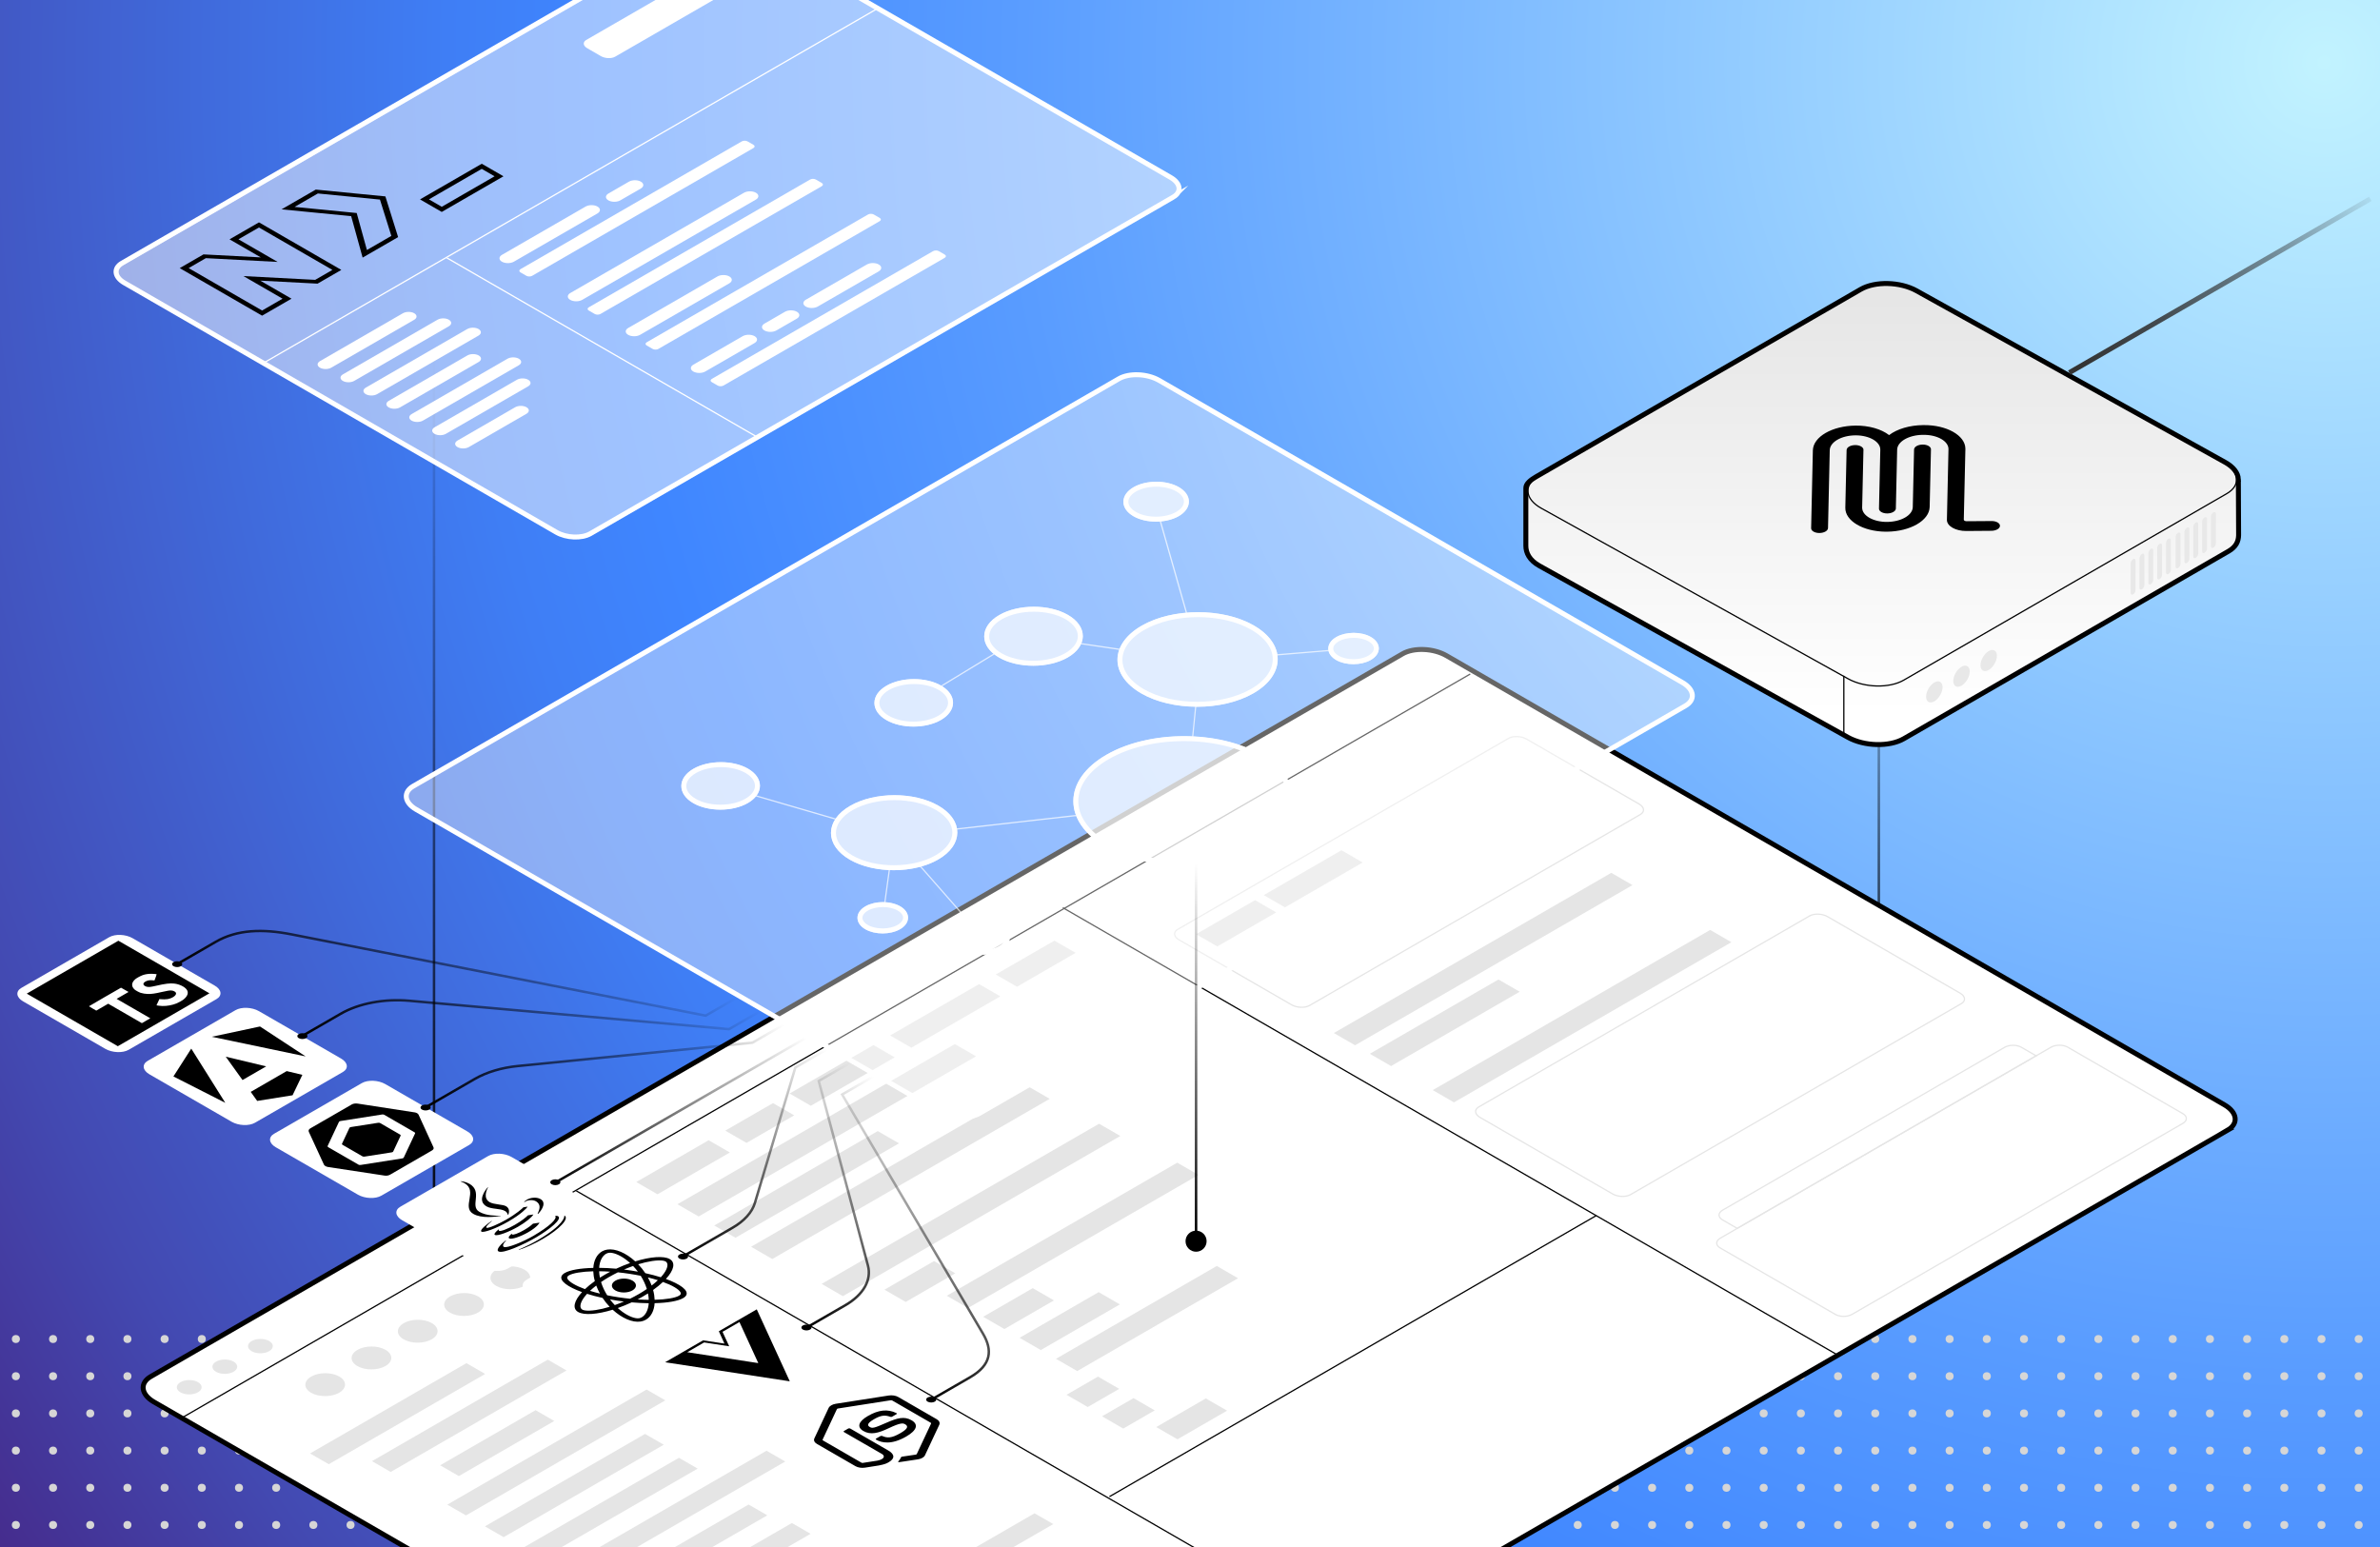 <?xml version="1.0" encoding="UTF-8"?>
<svg xmlns="http://www.w3.org/2000/svg" xmlns:xlink="http://www.w3.org/1999/xlink" viewBox="0 0 960 624">
  <defs>
    <style>
      .cls-1 {
        mix-blend-mode: color-burn;
      }

      .cls-2 {
        fill: #d6d6d6;
      }

      .cls-3 {
        filter: url(#outer-glow-2);
      }

      .cls-4 {
        filter: url(#outer-glow-3);
      }

      .cls-5 {
        filter: url(#outer-glow-4);
      }

      .cls-6 {
        filter: url(#outer-glow-1);
      }

      .cls-7 {
        opacity: .5;
        stroke: url(#linear-gradient-13);
      }

      .cls-7, .cls-8, .cls-9, .cls-10, .cls-11, .cls-12, .cls-13, .cls-14, .cls-15, .cls-16, .cls-17, .cls-18, .cls-19, .cls-20, .cls-21, .cls-22, .cls-23, .cls-24, .cls-25 {
        stroke-miterlimit: 10;
      }

      .cls-7, .cls-26, .cls-27, .cls-19, .cls-23 {
        fill: #fff;
      }

      .cls-28 {
        fill: url(#radial-gradient);
      }

      .cls-8 {
        stroke: url(#linear-gradient-12);
      }

      .cls-8, .cls-9, .cls-10, .cls-11, .cls-12, .cls-13, .cls-14, .cls-15, .cls-16, .cls-18, .cls-20, .cls-21, .cls-22, .cls-24, .cls-25 {
        fill: none;
      }

      .cls-9 {
        stroke: url(#linear-gradient-11);
      }

      .cls-10 {
        stroke: url(#linear-gradient-10);
      }

      .cls-11 {
        stroke: url(#linear-gradient-14);
      }

      .cls-26 {
        opacity: .7;
      }

      .cls-29 {
        fill: #e5e5e5;
      }

      .cls-30 {
        isolation: isolate;
      }

      .cls-31 {
        mix-blend-mode: multiply;
      }

      .cls-12 {
        stroke: url(#linear-gradient-7);
      }

      .cls-13 {
        stroke: url(#linear-gradient-2);
      }

      .cls-14 {
        stroke: url(#linear-gradient-6);
      }

      .cls-15 {
        stroke: url(#linear-gradient-9);
      }

      .cls-16 {
        stroke: url(#linear-gradient-8);
      }

      .cls-32 {
        fill-rule: evenodd;
      }

      .cls-17 {
        fill: url(#linear-gradient-4);
      }

      .cls-17, .cls-19, .cls-20 {
        stroke: #000;
      }

      .cls-17, .cls-19, .cls-21, .cls-25 {
        stroke-width: 2px;
      }

      .cls-18, .cls-20, .cls-24 {
        stroke-width: .5px;
      }

      .cls-18, .cls-25 {
        stroke: #fff;
      }

      .cls-21 {
        stroke: url(#linear-gradient-5);
      }

      .cls-22 {
        stroke: url(#linear-gradient);
      }

      .cls-23 {
        opacity: .4;
        stroke: url(#linear-gradient-3);
      }

      .cls-24 {
        stroke: #e5e5e5;
      }

      .cls-33 {
        fill: #e8e8e8;
      }
    </style>
    <radialGradient id="radial-gradient" cx="937.42" cy="25.23" fx="937.42" fy="25.23" r="1262.46" gradientUnits="userSpaceOnUse">
      <stop offset="0" stop-color="#c2f3ff"/>
      <stop offset=".14" stop-color="#9ed5ff"/>
      <stop offset=".42" stop-color="#599cff"/>
      <stop offset=".55" stop-color="#3f86ff"/>
      <stop offset=".6" stop-color="#3f7ef5"/>
      <stop offset=".68" stop-color="#406adb"/>
      <stop offset=".8" stop-color="#4349b1"/>
      <stop offset=".93" stop-color="#461b78"/>
      <stop offset="1" stop-color="#480055"/>
    </radialGradient>
    <linearGradient id="linear-gradient" x1="592.64" y1="-3550.01" x2="592.64" y2="-3336.55" gradientTransform="translate(165.2 3781.92)" gradientUnits="userSpaceOnUse">
      <stop offset="0" stop-color="#000" stop-opacity="0"/>
      <stop offset="1" stop-color="#000"/>
    </linearGradient>
    <linearGradient id="linear-gradient-2" x1="9.87" y1="-3640.93" x2="9.87" y2="-3251.84" xlink:href="#linear-gradient"/>
    <filter id="outer-glow-1" x="102.08" y="89.6" width="642" height="423" filterUnits="userSpaceOnUse">
      <feOffset dx="0" dy="0"/>
      <feGaussianBlur result="blur" stdDeviation="20"/>
      <feFlood flood-color="aqua" flood-opacity="1"/>
      <feComposite in2="blur" operator="in"/>
      <feComposite in="SourceGraphic"/>
    </filter>
    <linearGradient id="linear-gradient-3" x1="423.25" y1="451.16" x2="423.25" y2="150.65" gradientUnits="userSpaceOnUse">
      <stop offset="0" stop-color="#fff"/>
      <stop offset="1" stop-color="#fff" stop-opacity="0"/>
    </linearGradient>
    <filter id="outer-glow-2" x="569.08" y="67.6" width="380" height="279" filterUnits="userSpaceOnUse">
      <feOffset dx="0" dy="0"/>
      <feGaussianBlur result="blur-2" stdDeviation="15"/>
      <feFlood flood-color="#000" flood-opacity=".35"/>
      <feComposite in2="blur-2" operator="in"/>
      <feComposite in="SourceGraphic"/>
    </filter>
    <linearGradient id="linear-gradient-4" x1="759.22" y1="287.82" x2="759.22" y2="120.64" gradientUnits="userSpaceOnUse">
      <stop offset="0" stop-color="#fff"/>
      <stop offset="1" stop-color="#e6e6e6"/>
    </linearGradient>
    <linearGradient id="linear-gradient-5" x1="-1688.6" y1="1764.12" x2="-786.2" y2="1764.12" gradientTransform="translate(1610.93 1739.17) rotate(150) scale(.16 1)" gradientUnits="userSpaceOnUse">
      <stop offset="0" stop-color="#333" stop-opacity="0"/>
      <stop offset=".37" stop-color="#333" stop-opacity=".51"/>
      <stop offset=".74" stop-color="#333" stop-opacity=".87"/>
      <stop offset="1" stop-color="#333"/>
    </linearGradient>
    <filter id="outer-glow-3" x="-53.92" y="316.6" width="509" height="345" filterUnits="userSpaceOnUse">
      <feOffset dx="0" dy="0"/>
      <feGaussianBlur result="blur-3" stdDeviation="20"/>
      <feFlood flood-color="#f3f" flood-opacity="1"/>
      <feComposite in2="blur-3" operator="in"/>
      <feComposite in="SourceGraphic"/>
    </filter>
    <linearGradient id="linear-gradient-6" x1="350.73" y1="715.73" x2="234.31" y2="715.73" gradientTransform="translate(-694.2 180.66) rotate(-30) skewX(30)" gradientUnits="userSpaceOnUse">
      <stop offset="0" stop-color="#000" stop-opacity="0"/>
      <stop offset="1" stop-color="#000"/>
    </linearGradient>
    <linearGradient id="linear-gradient-7" x1="350.73" y1="684.96" x2="234.31" y2="684.96" xlink:href="#linear-gradient-6"/>
    <linearGradient id="linear-gradient-8" x1="350.73" y1="655.34" x2="234.31" y2="655.34" xlink:href="#linear-gradient-6"/>
    <linearGradient id="linear-gradient-9" x1="350.73" y1="625.46" x2="234.31" y2="625.46" xlink:href="#linear-gradient-6"/>
    <linearGradient id="linear-gradient-10" x1="350.73" y1="745.61" x2="234.31" y2="745.61" xlink:href="#linear-gradient-6"/>
    <linearGradient id="linear-gradient-11" x1="350.73" y1="775.23" x2="234.31" y2="775.23" xlink:href="#linear-gradient-6"/>
    <linearGradient id="linear-gradient-12" y1="805.11" y2="805.11" xlink:href="#linear-gradient-6"/>
    <filter id="outer-glow-4" x="-14.92" y="-92.4" width="552" height="371" filterUnits="userSpaceOnUse">
      <feOffset dx="0" dy="0"/>
      <feGaussianBlur result="blur-4" stdDeviation="20"/>
      <feFlood flood-color="aqua" flood-opacity="1"/>
      <feComposite in2="blur-4" operator="in"/>
      <feComposite in="SourceGraphic"/>
    </filter>
    <linearGradient id="linear-gradient-13" x1="46.84" y1="93.04" x2="476.63" y2="93.04" xlink:href="#linear-gradient-3"/>
    <linearGradient id="linear-gradient-14" x1="317.24" y1="-3433.68" x2="317.24" y2="-3285.32" xlink:href="#linear-gradient"/>
  </defs>
  <g class="cls-30">
    <g id="video-cover">
      <rect id="background" class="cls-28" x="-2.25" y="-3.01" width="964.52" height="627.95"/>
      <g>
        <line class="cls-22" x1="757.85" y1="231.91" x2="757.85" y2="445.37"/>
        <circle cx="757.85" cy="449.43" r="4.25"/>
      </g>
      <g>
        <line class="cls-13" x1="175.07" y1="140.99" x2="175.07" y2="530.08"/>
        <circle cx="175.07" cy="534.13" r="4.25"/>
      </g>
      <g id="pattern" class="cls-1">
        <g>
          <circle class="cls-2" cx="951.4" cy="615.11" r="1.62"/>
          <circle class="cls-2" cx="936.4" cy="615.11" r="1.62"/>
          <circle class="cls-2" cx="921.4" cy="615.11" r="1.62"/>
          <circle class="cls-2" cx="906.4" cy="615.11" r="1.62"/>
          <circle class="cls-2" cx="891.4" cy="615.11" r="1.62"/>
          <circle class="cls-2" cx="876.4" cy="615.11" r="1.62"/>
          <circle class="cls-2" cx="861.4" cy="615.11" r="1.62"/>
          <circle class="cls-2" cx="846.4" cy="615.11" r="1.62"/>
          <circle class="cls-2" cx="831.4" cy="615.11" r="1.62"/>
          <circle class="cls-2" cx="816.4" cy="615.11" r="1.62"/>
          <circle class="cls-2" cx="801.4" cy="615.11" r="1.62"/>
          <circle class="cls-2" cx="786.4" cy="615.11" r="1.62"/>
          <circle class="cls-2" cx="771.4" cy="615.11" r="1.62"/>
          <circle class="cls-2" cx="756.4" cy="615.11" r="1.62"/>
          <circle class="cls-2" cx="741.4" cy="615.11" r="1.62"/>
          <circle class="cls-2" cx="726.4" cy="615.11" r="1.62"/>
          <circle class="cls-2" cx="711.4" cy="615.11" r="1.62"/>
          <circle class="cls-2" cx="696.4" cy="615.11" r="1.62"/>
          <circle class="cls-2" cx="681.4" cy="615.11" r="1.62"/>
          <circle class="cls-2" cx="666.4" cy="615.11" r="1.62"/>
          <circle class="cls-2" cx="651.4" cy="615.11" r="1.62"/>
          <circle class="cls-2" cx="636.4" cy="615.11" r="1.62"/>
          <circle class="cls-2" cx="621.4" cy="615.11" r="1.62"/>
          <circle class="cls-2" cx="606.4" cy="615.11" r="1.62"/>
          <circle class="cls-2" cx="591.4" cy="615.11" r="1.62"/>
          <circle class="cls-2" cx="576.4" cy="615.11" r="1.62"/>
          <circle class="cls-2" cx="561.4" cy="615.11" r="1.62"/>
          <circle class="cls-2" cx="546.4" cy="615.11" r="1.62"/>
          <circle class="cls-2" cx="531.4" cy="615.11" r="1.62"/>
          <circle class="cls-2" cx="516.4" cy="615.11" r="1.62"/>
          <circle class="cls-2" cx="501.4" cy="615.11" r="1.62"/>
          <circle class="cls-2" cx="486.4" cy="615.11" r="1.62"/>
          <circle class="cls-2" cx="471.4" cy="615.11" r="1.62"/>
          <circle class="cls-2" cx="456.4" cy="615.11" r="1.62"/>
          <circle class="cls-2" cx="441.4" cy="615.11" r="1.62"/>
          <circle class="cls-2" cx="426.4" cy="615.11" r="1.62"/>
          <circle class="cls-2" cx="411.4" cy="615.11" r="1.62"/>
          <circle class="cls-2" cx="396.4" cy="615.11" r="1.62"/>
          <circle class="cls-2" cx="381.4" cy="615.11" r="1.62"/>
          <circle class="cls-2" cx="366.4" cy="615.11" r="1.62"/>
          <circle class="cls-2" cx="351.4" cy="615.11" r="1.62"/>
          <circle class="cls-2" cx="336.4" cy="615.11" r="1.62"/>
          <circle class="cls-2" cx="321.4" cy="615.11" r="1.62"/>
          <circle class="cls-2" cx="306.4" cy="615.11" r="1.62"/>
          <circle class="cls-2" cx="291.4" cy="615.11" r="1.62"/>
          <circle class="cls-2" cx="276.4" cy="615.11" r="1.62"/>
          <circle class="cls-2" cx="261.4" cy="615.11" r="1.62"/>
          <circle class="cls-2" cx="246.4" cy="615.11" r="1.62"/>
          <circle class="cls-2" cx="231.4" cy="615.11" r="1.62"/>
          <circle class="cls-2" cx="216.4" cy="615.11" r="1.62"/>
          <circle class="cls-2" cx="201.4" cy="615.11" r="1.62"/>
          <circle class="cls-2" cx="186.4" cy="615.11" r="1.62"/>
          <circle class="cls-2" cx="171.4" cy="615.11" r="1.62"/>
          <circle class="cls-2" cx="156.4" cy="615.11" r="1.62"/>
          <circle class="cls-2" cx="141.4" cy="615.11" r="1.62"/>
          <circle class="cls-2" cx="126.4" cy="615.11" r="1.62"/>
          <circle class="cls-2" cx="111.4" cy="615.11" r="1.62"/>
          <circle class="cls-2" cx="96.4" cy="615.11" r="1.62"/>
          <circle class="cls-2" cx="81.4" cy="615.11" r="1.62"/>
          <circle class="cls-2" cx="66.4" cy="615.11" r="1.62"/>
          <circle class="cls-2" cx="51.4" cy="615.11" r="1.62"/>
          <circle class="cls-2" cx="36.4" cy="615.11" r="1.62"/>
          <circle class="cls-2" cx="21.4" cy="615.11" r="1.62"/>
          <circle class="cls-2" cx="6.4" cy="615.11" r="1.62"/>
        </g>
        <g>
          <circle class="cls-2" cx="951.4" cy="600.11" r="1.62"/>
          <circle class="cls-2" cx="936.4" cy="600.11" r="1.62"/>
          <circle class="cls-2" cx="921.4" cy="600.11" r="1.62"/>
          <circle class="cls-2" cx="906.4" cy="600.11" r="1.62"/>
          <circle class="cls-2" cx="891.4" cy="600.11" r="1.62"/>
          <circle class="cls-2" cx="876.4" cy="600.11" r="1.62"/>
          <circle class="cls-2" cx="861.4" cy="600.11" r="1.62"/>
          <circle class="cls-2" cx="846.4" cy="600.11" r="1.62"/>
          <circle class="cls-2" cx="831.4" cy="600.11" r="1.62"/>
          <circle class="cls-2" cx="816.4" cy="600.11" r="1.62"/>
          <circle class="cls-2" cx="801.4" cy="600.11" r="1.62"/>
          <circle class="cls-2" cx="786.4" cy="600.11" r="1.62"/>
          <circle class="cls-2" cx="771.4" cy="600.11" r="1.62"/>
          <circle class="cls-2" cx="756.4" cy="600.11" r="1.62"/>
          <circle class="cls-2" cx="741.4" cy="600.11" r="1.62"/>
          <circle class="cls-2" cx="726.4" cy="600.11" r="1.62"/>
          <circle class="cls-2" cx="711.4" cy="600.11" r="1.62"/>
          <circle class="cls-2" cx="696.4" cy="600.11" r="1.62"/>
          <circle class="cls-2" cx="681.4" cy="600.11" r="1.62"/>
          <circle class="cls-2" cx="666.4" cy="600.11" r="1.62"/>
          <circle class="cls-2" cx="651.4" cy="600.11" r="1.62"/>
          <circle class="cls-2" cx="636.4" cy="600.11" r="1.62"/>
          <circle class="cls-2" cx="621.4" cy="600.11" r="1.62"/>
          <circle class="cls-2" cx="606.4" cy="600.11" r="1.62"/>
          <circle class="cls-2" cx="591.4" cy="600.11" r="1.62"/>
          <circle class="cls-2" cx="576.4" cy="600.11" r="1.62"/>
          <circle class="cls-2" cx="561.4" cy="600.11" r="1.62"/>
          <circle class="cls-2" cx="546.4" cy="600.11" r="1.62"/>
          <circle class="cls-2" cx="531.4" cy="600.11" r="1.62"/>
          <circle class="cls-2" cx="516.4" cy="600.11" r="1.62"/>
          <circle class="cls-2" cx="501.4" cy="600.11" r="1.62"/>
          <circle class="cls-2" cx="486.4" cy="600.11" r="1.62"/>
          <circle class="cls-2" cx="471.4" cy="600.11" r="1.62"/>
          <circle class="cls-2" cx="456.4" cy="600.11" r="1.62"/>
          <circle class="cls-2" cx="441.4" cy="600.11" r="1.62"/>
          <circle class="cls-2" cx="426.4" cy="600.11" r="1.62"/>
          <circle class="cls-2" cx="411.4" cy="600.11" r="1.62"/>
          <circle class="cls-2" cx="396.4" cy="600.11" r="1.62"/>
          <circle class="cls-2" cx="381.4" cy="600.11" r="1.62"/>
          <circle class="cls-2" cx="366.4" cy="600.11" r="1.62"/>
          <circle class="cls-2" cx="351.4" cy="600.11" r="1.62"/>
          <circle class="cls-2" cx="336.4" cy="600.11" r="1.62"/>
          <circle class="cls-2" cx="321.4" cy="600.11" r="1.62"/>
          <circle class="cls-2" cx="306.4" cy="600.11" r="1.62"/>
          <circle class="cls-2" cx="291.4" cy="600.11" r="1.62"/>
          <circle class="cls-2" cx="276.4" cy="600.11" r="1.62"/>
          <circle class="cls-2" cx="261.4" cy="600.11" r="1.62"/>
          <circle class="cls-2" cx="246.4" cy="600.11" r="1.62"/>
          <circle class="cls-2" cx="231.4" cy="600.11" r="1.62"/>
          <circle class="cls-2" cx="216.4" cy="600.11" r="1.62"/>
          <circle class="cls-2" cx="201.4" cy="600.11" r="1.62"/>
          <circle class="cls-2" cx="186.4" cy="600.11" r="1.62"/>
          <circle class="cls-2" cx="171.4" cy="600.11" r="1.62"/>
          <circle class="cls-2" cx="156.4" cy="600.11" r="1.62"/>
          <circle class="cls-2" cx="141.4" cy="600.11" r="1.62"/>
          <circle class="cls-2" cx="126.4" cy="600.11" r="1.62"/>
          <circle class="cls-2" cx="111.4" cy="600.11" r="1.62"/>
          <circle class="cls-2" cx="96.4" cy="600.11" r="1.62"/>
          <circle class="cls-2" cx="81.4" cy="600.11" r="1.62"/>
          <circle class="cls-2" cx="66.4" cy="600.11" r="1.62"/>
          <circle class="cls-2" cx="51.4" cy="600.11" r="1.62"/>
          <circle class="cls-2" cx="36.4" cy="600.11" r="1.62"/>
          <circle class="cls-2" cx="21.4" cy="600.11" r="1.62"/>
          <circle class="cls-2" cx="6.4" cy="600.11" r="1.62"/>
        </g>
        <g>
          <circle class="cls-2" cx="951.4" cy="585.11" r="1.62"/>
          <circle class="cls-2" cx="936.4" cy="585.11" r="1.62"/>
          <circle class="cls-2" cx="921.4" cy="585.11" r="1.62"/>
          <circle class="cls-2" cx="906.4" cy="585.11" r="1.62"/>
          <circle class="cls-2" cx="891.4" cy="585.11" r="1.62"/>
          <circle class="cls-2" cx="876.4" cy="585.11" r="1.62"/>
          <circle class="cls-2" cx="861.4" cy="585.11" r="1.62"/>
          <circle class="cls-2" cx="846.4" cy="585.11" r="1.62"/>
          <circle class="cls-2" cx="831.4" cy="585.11" r="1.62"/>
          <circle class="cls-2" cx="816.4" cy="585.11" r="1.62"/>
          <circle class="cls-2" cx="801.4" cy="585.11" r="1.62"/>
          <circle class="cls-2" cx="786.4" cy="585.11" r="1.62"/>
          <circle class="cls-2" cx="771.4" cy="585.11" r="1.62"/>
          <circle class="cls-2" cx="756.4" cy="585.11" r="1.62"/>
          <circle class="cls-2" cx="741.4" cy="585.11" r="1.62"/>
          <circle class="cls-2" cx="726.4" cy="585.11" r="1.62"/>
          <circle class="cls-2" cx="711.4" cy="585.11" r="1.62"/>
          <circle class="cls-2" cx="696.4" cy="585.11" r="1.62"/>
          <circle class="cls-2" cx="681.4" cy="585.11" r="1.62"/>
          <circle class="cls-2" cx="666.4" cy="585.11" r="1.62"/>
          <circle class="cls-2" cx="651.4" cy="585.11" r="1.62"/>
          <circle class="cls-2" cx="636.4" cy="585.11" r="1.62"/>
          <circle class="cls-2" cx="621.4" cy="585.11" r="1.62"/>
          <circle class="cls-2" cx="606.4" cy="585.11" r="1.62"/>
          <circle class="cls-2" cx="591.4" cy="585.11" r="1.62"/>
          <circle class="cls-2" cx="576.4" cy="585.11" r="1.62"/>
          <circle class="cls-2" cx="561.4" cy="585.11" r="1.62"/>
          <circle class="cls-2" cx="546.4" cy="585.11" r="1.62"/>
          <circle class="cls-2" cx="531.4" cy="585.11" r="1.62"/>
          <circle class="cls-2" cx="516.4" cy="585.11" r="1.62"/>
          <circle class="cls-2" cx="501.4" cy="585.11" r="1.62"/>
          <circle class="cls-2" cx="486.4" cy="585.11" r="1.62"/>
          <circle class="cls-2" cx="471.4" cy="585.11" r="1.62"/>
          <circle class="cls-2" cx="456.4" cy="585.11" r="1.62"/>
          <circle class="cls-2" cx="441.4" cy="585.11" r="1.62"/>
          <circle class="cls-2" cx="426.4" cy="585.11" r="1.62"/>
          <circle class="cls-2" cx="411.4" cy="585.11" r="1.62"/>
          <circle class="cls-2" cx="396.4" cy="585.11" r="1.62"/>
          <circle class="cls-2" cx="381.4" cy="585.11" r="1.62"/>
          <circle class="cls-2" cx="366.4" cy="585.11" r="1.62"/>
          <circle class="cls-2" cx="351.4" cy="585.11" r="1.62"/>
          <circle class="cls-2" cx="336.4" cy="585.11" r="1.62"/>
          <circle class="cls-2" cx="321.4" cy="585.11" r="1.62"/>
          <circle class="cls-2" cx="306.4" cy="585.11" r="1.62"/>
          <circle class="cls-2" cx="291.4" cy="585.11" r="1.62"/>
          <circle class="cls-2" cx="276.4" cy="585.11" r="1.62"/>
          <circle class="cls-2" cx="261.4" cy="585.11" r="1.62"/>
          <circle class="cls-2" cx="246.4" cy="585.11" r="1.62"/>
          <circle class="cls-2" cx="231.4" cy="585.11" r="1.62"/>
          <circle class="cls-2" cx="216.4" cy="585.11" r="1.62"/>
          <circle class="cls-2" cx="201.4" cy="585.11" r="1.62"/>
          <circle class="cls-2" cx="186.4" cy="585.11" r="1.62"/>
          <circle class="cls-2" cx="171.4" cy="585.11" r="1.62"/>
          <circle class="cls-2" cx="156.4" cy="585.11" r="1.62"/>
          <circle class="cls-2" cx="141.4" cy="585.11" r="1.62"/>
          <circle class="cls-2" cx="126.4" cy="585.11" r="1.62"/>
          <circle class="cls-2" cx="111.4" cy="585.11" r="1.62"/>
          <circle class="cls-2" cx="96.4" cy="585.11" r="1.62"/>
          <circle class="cls-2" cx="81.4" cy="585.11" r="1.62"/>
          <circle class="cls-2" cx="66.4" cy="585.11" r="1.62"/>
          <circle class="cls-2" cx="51.4" cy="585.11" r="1.62"/>
          <circle class="cls-2" cx="36.4" cy="585.11" r="1.62"/>
          <circle class="cls-2" cx="21.4" cy="585.11" r="1.62"/>
          <circle class="cls-2" cx="6.4" cy="585.11" r="1.62"/>
        </g>
        <g>
          <circle class="cls-2" cx="951.4" cy="570.11" r="1.62"/>
          <circle class="cls-2" cx="936.4" cy="570.11" r="1.62"/>
          <circle class="cls-2" cx="921.4" cy="570.11" r="1.62"/>
          <circle class="cls-2" cx="906.4" cy="570.11" r="1.62"/>
          <circle class="cls-2" cx="891.4" cy="570.11" r="1.62"/>
          <circle class="cls-2" cx="876.4" cy="570.11" r="1.62"/>
          <circle class="cls-2" cx="861.4" cy="570.11" r="1.62"/>
          <circle class="cls-2" cx="846.4" cy="570.11" r="1.62"/>
          <circle class="cls-2" cx="831.4" cy="570.11" r="1.62"/>
          <circle class="cls-2" cx="816.4" cy="570.11" r="1.62"/>
          <circle class="cls-2" cx="801.4" cy="570.11" r="1.62"/>
          <circle class="cls-2" cx="786.4" cy="570.11" r="1.62"/>
          <circle class="cls-2" cx="771.4" cy="570.11" r="1.62"/>
          <circle class="cls-2" cx="756.4" cy="570.11" r="1.62"/>
          <circle class="cls-2" cx="741.4" cy="570.11" r="1.62"/>
          <circle class="cls-2" cx="726.4" cy="570.11" r="1.62"/>
          <circle class="cls-2" cx="711.4" cy="570.11" r="1.62"/>
          <circle class="cls-2" cx="696.4" cy="570.11" r="1.62"/>
          <circle class="cls-2" cx="681.4" cy="570.11" r="1.62"/>
          <circle class="cls-2" cx="666.4" cy="570.11" r="1.62"/>
          <circle class="cls-2" cx="651.4" cy="570.11" r="1.62"/>
          <circle class="cls-2" cx="636.4" cy="570.11" r="1.62"/>
          <circle class="cls-2" cx="621.4" cy="570.11" r="1.62"/>
          <circle class="cls-2" cx="606.4" cy="570.11" r="1.62"/>
          <circle class="cls-2" cx="591.4" cy="570.11" r="1.62"/>
          <circle class="cls-2" cx="576.4" cy="570.11" r="1.62"/>
          <circle class="cls-2" cx="561.4" cy="570.11" r="1.62"/>
          <circle class="cls-2" cx="546.4" cy="570.11" r="1.62"/>
          <circle class="cls-2" cx="531.4" cy="570.11" r="1.62"/>
          <circle class="cls-2" cx="516.4" cy="570.11" r="1.62"/>
          <circle class="cls-2" cx="501.4" cy="570.11" r="1.62"/>
          <circle class="cls-2" cx="486.4" cy="570.11" r="1.62"/>
          <circle class="cls-2" cx="471.4" cy="570.11" r="1.62"/>
          <circle class="cls-2" cx="456.4" cy="570.11" r="1.62"/>
          <circle class="cls-2" cx="441.4" cy="570.11" r="1.62"/>
          <circle class="cls-2" cx="426.4" cy="570.11" r="1.62"/>
          <circle class="cls-2" cx="411.4" cy="570.11" r="1.62"/>
          <circle class="cls-2" cx="396.4" cy="570.11" r="1.62"/>
          <circle class="cls-2" cx="381.4" cy="570.11" r="1.62"/>
          <circle class="cls-2" cx="366.4" cy="570.11" r="1.62"/>
          <circle class="cls-2" cx="351.4" cy="570.11" r="1.62"/>
          <circle class="cls-2" cx="336.4" cy="570.11" r="1.62"/>
          <circle class="cls-2" cx="321.4" cy="570.11" r="1.62"/>
          <circle class="cls-2" cx="306.4" cy="570.11" r="1.62"/>
          <circle class="cls-2" cx="291.4" cy="570.11" r="1.62"/>
          <circle class="cls-2" cx="276.4" cy="570.11" r="1.62"/>
          <circle class="cls-2" cx="261.4" cy="570.11" r="1.62"/>
          <circle class="cls-2" cx="246.4" cy="570.11" r="1.62"/>
          <circle class="cls-2" cx="231.4" cy="570.11" r="1.62"/>
          <circle class="cls-2" cx="216.4" cy="570.11" r="1.62"/>
          <circle class="cls-2" cx="201.4" cy="570.11" r="1.62"/>
          <circle class="cls-2" cx="186.4" cy="570.11" r="1.62"/>
          <circle class="cls-2" cx="171.4" cy="570.11" r="1.62"/>
          <circle class="cls-2" cx="156.4" cy="570.11" r="1.62"/>
          <circle class="cls-2" cx="141.4" cy="570.11" r="1.62"/>
          <circle class="cls-2" cx="126.4" cy="570.11" r="1.62"/>
          <circle class="cls-2" cx="111.4" cy="570.11" r="1.62"/>
          <circle class="cls-2" cx="96.4" cy="570.11" r="1.62"/>
          <circle class="cls-2" cx="81.4" cy="570.11" r="1.62"/>
          <circle class="cls-2" cx="66.4" cy="570.11" r="1.62"/>
          <circle class="cls-2" cx="51.4" cy="570.11" r="1.62"/>
          <circle class="cls-2" cx="36.4" cy="570.11" r="1.62"/>
          <circle class="cls-2" cx="21.4" cy="570.11" r="1.62"/>
          <circle class="cls-2" cx="6.4" cy="570.11" r="1.62"/>
        </g>
        <g>
          <circle class="cls-2" cx="951.4" cy="555.11" r="1.62"/>
          <circle class="cls-2" cx="936.4" cy="555.11" r="1.62"/>
          <circle class="cls-2" cx="921.4" cy="555.11" r="1.62"/>
          <circle class="cls-2" cx="906.4" cy="555.11" r="1.62"/>
          <circle class="cls-2" cx="891.4" cy="555.11" r="1.62"/>
          <circle class="cls-2" cx="876.4" cy="555.11" r="1.62"/>
          <circle class="cls-2" cx="861.4" cy="555.11" r="1.62"/>
          <circle class="cls-2" cx="846.4" cy="555.11" r="1.62"/>
          <circle class="cls-2" cx="831.4" cy="555.11" r="1.62"/>
          <circle class="cls-2" cx="816.4" cy="555.11" r="1.62"/>
          <circle class="cls-2" cx="801.4" cy="555.11" r="1.62"/>
          <circle class="cls-2" cx="786.4" cy="555.11" r="1.62"/>
          <circle class="cls-2" cx="771.4" cy="555.11" r="1.62"/>
          <circle class="cls-2" cx="756.4" cy="555.11" r="1.62"/>
          <circle class="cls-2" cx="741.4" cy="555.11" r="1.62"/>
          <circle class="cls-2" cx="726.4" cy="555.11" r="1.62"/>
          <circle class="cls-2" cx="711.4" cy="555.11" r="1.62"/>
          <circle class="cls-2" cx="696.4" cy="555.11" r="1.62"/>
          <circle class="cls-2" cx="681.4" cy="555.11" r="1.62"/>
          <circle class="cls-2" cx="666.4" cy="555.11" r="1.62"/>
          <circle class="cls-2" cx="651.4" cy="555.11" r="1.62"/>
          <circle class="cls-2" cx="636.4" cy="555.11" r="1.62"/>
          <circle class="cls-2" cx="621.4" cy="555.11" r="1.62"/>
          <circle class="cls-2" cx="606.4" cy="555.11" r="1.62"/>
          <circle class="cls-2" cx="591.4" cy="555.11" r="1.62"/>
          <circle class="cls-2" cx="576.4" cy="555.11" r="1.62"/>
          <circle class="cls-2" cx="561.4" cy="555.11" r="1.62"/>
          <circle class="cls-2" cx="546.4" cy="555.11" r="1.62"/>
          <circle class="cls-2" cx="531.4" cy="555.11" r="1.62"/>
          <circle class="cls-2" cx="516.4" cy="555.11" r="1.62"/>
          <circle class="cls-2" cx="501.4" cy="555.11" r="1.62"/>
          <circle class="cls-2" cx="486.4" cy="555.11" r="1.62"/>
          <circle class="cls-2" cx="471.4" cy="555.11" r="1.62"/>
          <circle class="cls-2" cx="456.4" cy="555.11" r="1.62"/>
          <circle class="cls-2" cx="441.4" cy="555.11" r="1.62"/>
          <circle class="cls-2" cx="426.4" cy="555.11" r="1.62"/>
          <circle class="cls-2" cx="411.4" cy="555.11" r="1.62"/>
          <circle class="cls-2" cx="396.4" cy="555.11" r="1.62"/>
          <circle class="cls-2" cx="381.4" cy="555.11" r="1.62"/>
          <circle class="cls-2" cx="366.4" cy="555.11" r="1.62"/>
          <circle class="cls-2" cx="351.4" cy="555.11" r="1.62"/>
          <circle class="cls-2" cx="336.4" cy="555.11" r="1.62"/>
          <circle class="cls-2" cx="321.4" cy="555.11" r="1.62"/>
          <circle class="cls-2" cx="306.4" cy="555.11" r="1.62"/>
          <circle class="cls-2" cx="291.4" cy="555.11" r="1.62"/>
          <circle class="cls-2" cx="276.4" cy="555.11" r="1.62"/>
          <circle class="cls-2" cx="261.4" cy="555.11" r="1.62"/>
          <circle class="cls-2" cx="246.4" cy="555.11" r="1.62"/>
          <circle class="cls-2" cx="231.4" cy="555.11" r="1.62"/>
          <circle class="cls-2" cx="216.4" cy="555.11" r="1.62"/>
          <circle class="cls-2" cx="201.4" cy="555.11" r="1.62"/>
          <circle class="cls-2" cx="186.4" cy="555.11" r="1.62"/>
          <circle class="cls-2" cx="171.4" cy="555.11" r="1.62"/>
          <circle class="cls-2" cx="156.4" cy="555.11" r="1.62"/>
          <circle class="cls-2" cx="141.4" cy="555.11" r="1.62"/>
          <circle class="cls-2" cx="126.4" cy="555.11" r="1.62"/>
          <circle class="cls-2" cx="111.4" cy="555.11" r="1.62"/>
          <circle class="cls-2" cx="96.4" cy="555.11" r="1.62"/>
          <circle class="cls-2" cx="81.4" cy="555.11" r="1.62"/>
          <circle class="cls-2" cx="66.4" cy="555.11" r="1.62"/>
          <circle class="cls-2" cx="51.4" cy="555.11" r="1.62"/>
          <circle class="cls-2" cx="36.4" cy="555.11" r="1.62"/>
          <circle class="cls-2" cx="21.4" cy="555.11" r="1.62"/>
          <circle class="cls-2" cx="6.4" cy="555.11" r="1.62"/>
        </g>
        <g>
          <circle class="cls-2" cx="951.4" cy="540.11" r="1.62"/>
          <circle class="cls-2" cx="936.4" cy="540.11" r="1.62"/>
          <circle class="cls-2" cx="921.4" cy="540.11" r="1.62"/>
          <circle class="cls-2" cx="906.4" cy="540.11" r="1.62"/>
          <circle class="cls-2" cx="891.4" cy="540.11" r="1.62"/>
          <circle class="cls-2" cx="876.4" cy="540.11" r="1.62"/>
          <circle class="cls-2" cx="861.4" cy="540.11" r="1.62"/>
          <circle class="cls-2" cx="846.4" cy="540.11" r="1.62"/>
          <circle class="cls-2" cx="831.4" cy="540.11" r="1.62"/>
          <circle class="cls-2" cx="816.4" cy="540.11" r="1.62"/>
          <circle class="cls-2" cx="801.4" cy="540.11" r="1.62"/>
          <circle class="cls-2" cx="786.4" cy="540.11" r="1.62"/>
          <circle class="cls-2" cx="771.4" cy="540.11" r="1.62"/>
          <circle class="cls-2" cx="756.4" cy="540.11" r="1.62"/>
          <circle class="cls-2" cx="741.4" cy="540.11" r="1.62"/>
          <circle class="cls-2" cx="726.4" cy="540.11" r="1.62"/>
          <circle class="cls-2" cx="711.4" cy="540.11" r="1.62"/>
          <circle class="cls-2" cx="696.4" cy="540.11" r="1.62"/>
          <circle class="cls-2" cx="681.4" cy="540.11" r="1.62"/>
          <circle class="cls-2" cx="666.4" cy="540.11" r="1.62"/>
          <circle class="cls-2" cx="651.4" cy="540.11" r="1.62"/>
          <circle class="cls-2" cx="636.4" cy="540.11" r="1.62"/>
          <circle class="cls-2" cx="621.4" cy="540.11" r="1.62"/>
          <circle class="cls-2" cx="606.4" cy="540.11" r="1.62"/>
          <circle class="cls-2" cx="591.4" cy="540.11" r="1.62"/>
          <circle class="cls-2" cx="576.4" cy="540.11" r="1.62"/>
          <circle class="cls-2" cx="561.4" cy="540.11" r="1.62"/>
          <circle class="cls-2" cx="546.4" cy="540.11" r="1.62"/>
          <circle class="cls-2" cx="531.4" cy="540.11" r="1.62"/>
          <circle class="cls-2" cx="516.4" cy="540.11" r="1.62"/>
          <circle class="cls-2" cx="501.4" cy="540.11" r="1.62"/>
          <circle class="cls-2" cx="486.4" cy="540.11" r="1.62"/>
          <circle class="cls-2" cx="471.4" cy="540.11" r="1.62"/>
          <circle class="cls-2" cx="456.4" cy="540.11" r="1.62"/>
          <circle class="cls-2" cx="441.4" cy="540.11" r="1.62"/>
          <circle class="cls-2" cx="426.4" cy="540.11" r="1.62"/>
          <circle class="cls-2" cx="411.4" cy="540.11" r="1.62"/>
          <circle class="cls-2" cx="396.4" cy="540.11" r="1.62"/>
          <circle class="cls-2" cx="381.4" cy="540.11" r="1.62"/>
          <circle class="cls-2" cx="366.4" cy="540.11" r="1.62"/>
          <circle class="cls-2" cx="351.4" cy="540.11" r="1.62"/>
          <circle class="cls-2" cx="336.4" cy="540.11" r="1.62"/>
          <circle class="cls-2" cx="321.4" cy="540.11" r="1.62"/>
          <circle class="cls-2" cx="306.4" cy="540.11" r="1.62"/>
          <circle class="cls-2" cx="291.4" cy="540.11" r="1.62"/>
          <circle class="cls-2" cx="276.4" cy="540.11" r="1.62"/>
          <circle class="cls-2" cx="261.4" cy="540.11" r="1.62"/>
          <circle class="cls-2" cx="246.4" cy="540.11" r="1.62"/>
          <circle class="cls-2" cx="231.4" cy="540.11" r="1.62"/>
          <circle class="cls-2" cx="216.4" cy="540.11" r="1.62"/>
          <circle class="cls-2" cx="201.4" cy="540.11" r="1.62"/>
          <circle class="cls-2" cx="186.4" cy="540.11" r="1.62"/>
          <circle class="cls-2" cx="171.4" cy="540.11" r="1.62"/>
          <circle class="cls-2" cx="156.4" cy="540.11" r="1.62"/>
          <circle class="cls-2" cx="141.4" cy="540.11" r="1.62"/>
          <circle class="cls-2" cx="126.4" cy="540.11" r="1.62"/>
          <circle class="cls-2" cx="111.4" cy="540.11" r="1.62"/>
          <circle class="cls-2" cx="96.4" cy="540.11" r="1.62"/>
          <circle class="cls-2" cx="81.4" cy="540.11" r="1.62"/>
          <circle class="cls-2" cx="66.4" cy="540.11" r="1.62"/>
          <circle class="cls-2" cx="51.4" cy="540.11" r="1.62"/>
          <circle class="cls-2" cx="36.4" cy="540.11" r="1.62"/>
          <circle class="cls-2" cx="21.4" cy="540.11" r="1.62"/>
          <circle class="cls-2" cx="6.4" cy="540.11" r="1.62"/>
        </g>
      </g>
      <g class="cls-31">
        <path class="cls-19" d="M898.52,455.88l-504.91,291.51c-4.55,2.63-12.49,2.3-17.74-.74L62.08,565.49c-5.25-3.03-5.82-7.62-1.27-10.24l504.91-291.51c4.55-2.63,12.49-2.3,17.74.74l313.78,181.16c5.25,3.03,5.82,7.62,1.27,10.24Z"/>
        <line class="cls-20" x1="73.43" y1="571.86" x2="593.04" y2="271.87"/>
        <g>
          <path class="cls-29" d="M108.59,540.92c1.95,1.13,1.94,2.96-.02,4.09s-5.13,1.14-7.08.01c-1.95-1.13-1.94-2.96.02-4.09s5.13-1.14,7.08-.01Z"/>
          <path class="cls-29" d="M94.23,549.22c1.95,1.13,1.94,2.96-.02,4.09s-5.13,1.14-7.08.01-1.94-2.96.02-4.09,5.13-1.14,7.08-.01Z"/>
          <path class="cls-29" d="M79.87,557.51c1.95,1.13,1.94,2.96-.02,4.09s-5.13,1.14-7.08.01-1.94-2.96.02-4.09,5.13-1.14,7.08-.01Z"/>
        </g>
        <line class="cls-20" x1="232.46" y1="480.34" x2="544.3" y2="660.39"/>
        <line class="cls-20" x1="428.69" y1="366.12" x2="740.53" y2="546.16"/>
        <line class="cls-20" x1="447.52" y1="603.68" x2="643.84" y2="490.33"/>
        <polygon class="cls-29" points="220.96 548.43 150.05 589.37 157.59 593.73 228.5 552.79 220.96 548.43"/>
        <polygon class="cls-29" points="188.15 549.84 125.07 586.26 132.62 590.61 195.69 554.2 188.15 549.84"/>
        <g>
          <path class="cls-29" d="M211.48,518.66h0c-3.13,1.81-8.2,1.82-11.32.02h0c-3.12-1.8-3.1-4.72.04-6.53h0c3.13-1.81,8.2-1.82,11.32-.02h0c3.12,1.8,3.1,4.72-.04,6.53Z"/>
          <path class="cls-29" d="M192.81,529.44h0c-3.13,1.81-8.2,1.82-11.32.02h0c-3.12-1.8-3.1-4.72.04-6.53h0c3.13-1.81,8.2-1.82,11.32-.02h0c3.12,1.8,3.1,4.72-.04,6.53Z"/>
          <path class="cls-29" d="M174.14,540.22h0c-3.13,1.81-8.2,1.82-11.32.02h0c-3.12-1.8-3.1-4.72.04-6.53h0c3.13-1.81,8.2-1.82,11.32-.02h0c3.12,1.8,3.1,4.72-.04,6.53Z"/>
          <path class="cls-29" d="M155.47,551h0c-3.13,1.81-8.2,1.82-11.32.02h0c-3.12-1.8-3.1-4.72.04-6.53h0c3.13-1.81,8.2-1.82,11.32-.02h0c3.12,1.8,3.1,4.72-.04,6.53Z"/>
          <path class="cls-29" d="M136.81,561.77h0c-3.13,1.81-8.2,1.82-11.32.02h0c-3.12-1.8-3.1-4.72.04-6.53h0c3.13-1.81,8.2-1.82,11.32-.02h0c3.12,1.8,3.1,4.72-.04,6.53Z"/>
        </g>
        <polygon class="cls-29" points="216.03 568.81 177.54 591.04 185.08 595.39 223.57 573.17 216.03 568.81"/>
        <polygon class="cls-29" points="260.81 560.49 180.42 606.91 187.96 611.26 268.36 564.85 260.81 560.49"/>
        <polygon class="cls-29" points="260.18 578.39 195.6 615.67 203.15 620.03 267.73 582.74 260.18 578.39"/>
        <polygon class="cls-29" points="309.18 585.17 238.28 626.1 245.82 630.46 316.73 589.52 309.18 585.17"/>
        <polygon class="cls-29" points="273.86 588.02 210.79 624.44 218.33 628.79 281.41 592.38 273.86 588.02"/>
        <polygon class="cls-29" points="301.95 606.87 263.46 629.1 271 633.45 309.5 611.23 301.95 606.87"/>
        <polygon class="cls-29" points="319.42 614.32 256.34 650.74 263.89 655.09 326.96 618.68 319.42 614.32"/>
        <polygon class="cls-29" points="417.3 610.41 324.2 664.16 331.74 668.52 424.85 614.76 417.3 610.41"/>
        <path class="cls-24" d="M661.66,328.53l-133.43,77.04c-1.87,1.08-5.15.95-7.31-.3l-45.35-26.18c-2.16-1.25-2.4-3.14-.52-4.22l133.43-77.04c1.87-1.08,5.15-.95,7.31.3l45.35,26.18c2.16,1.25,2.4,3.14.52,4.22Z"/>
        <g>
          <polygon class="cls-29" points="483.43 473.92 390.45 527.6 381.89 522.66 474.86 468.98 483.43 473.92"/>
          <polygon class="cls-29" points="425.13 524.53 405.13 536.08 396.57 531.14 416.57 519.59 425.13 524.53"/>
          <polygon class="cls-29" points="451.89 458.21 339.99 522.82 331.43 517.87 443.33 453.27 451.89 458.21"/>
          <polygon class="cls-29" points="385.32 513.6 365.32 525.15 356.76 520.21 376.76 508.66 385.32 513.6"/>
          <polygon class="cls-29" points="451.71 526.14 419.82 544.56 411.26 539.62 443.15 521.2 451.71 526.14"/>
          <polygon class="cls-29" points="393.7 426.08 281.8 490.68 273.24 485.74 385.14 421.13 393.7 426.08"/>
          <polygon class="cls-29" points="362.61 461.18 296.66 499.26 288.1 494.32 354.05 456.24 362.61 461.18"/>
          <polygon class="cls-29" points="423.41 443.23 311.51 507.84 302.95 502.89 414.85 438.29 423.41 443.23"/>
          <polygon class="cls-29" points="499.37 515.59 434.5 553.04 425.94 548.09 490.81 510.64 499.37 515.59"/>
          <polygon class="cls-29" points="451.45 560.21 438.75 567.54 430.19 562.6 442.89 555.27 451.45 560.21"/>
          <polygon class="cls-29" points="465.78 568.89 453.08 576.23 444.52 571.28 457.22 563.95 465.78 568.89"/>
          <polygon class="cls-29" points="494.95 569.01 474.94 580.56 466.38 575.62 486.38 564.07 494.95 569.01"/>
        </g>
        <g>
          <polygon class="cls-29" points="433.87 384.35 410.2 398.02 401.64 393.07 425.31 379.41 433.87 384.35"/>
          <polygon class="cls-29" points="403.5 401.89 367.6 422.61 359.04 417.67 394.93 396.94 403.5 401.89"/>
          <polygon class="cls-29" points="360.89 426.49 327.05 446.02 318.49 441.08 352.33 421.54 360.89 426.49"/>
          <polygon class="cls-29" points="320.35 449.89 301.11 461 292.55 456.06 311.79 444.95 320.35 449.89"/>
          <polygon class="cls-29" points="294.4 464.87 265.21 481.73 256.65 476.78 285.84 459.93 294.4 464.87"/>
        </g>
        <polygon class="cls-29" points="658.49 357.02 546.59 421.62 538.03 416.68 649.93 352.07 658.49 357.02"/>
        <g>
          <path class="cls-24" d="M827.29,422.41l-5.99,3.46-120.56,69.61-6.88,3.97c-1.87,1.08-1.88,2.83-.02,3.91l46.44,26.81c1.86,1.08,4.89,1.07,6.77-.01l133.43-77.04c1.87-1.08,1.88-2.83.02-3.91l-46.44-26.81c-1.86-1.08-4.89-1.07-6.77.01Z"/>
          <path class="cls-24" d="M815.35,422.44c-1.86-1.08-4.89-1.07-6.77.01l-113.77,65.69c-1.87,1.08-1.88,2.83-.02,3.91l5.94,3.43,120.56-69.61-5.94-3.43Z"/>
        </g>
        <polygon class="cls-29" points="514.79 368.03 491.01 381.76 482.44 376.82 506.23 363.08 514.79 368.03"/>
        <polygon class="cls-29" points="549.66 347.9 518.3 366 509.74 361.06 541.1 342.95 549.66 347.9"/>
        <polygon class="cls-29" points="612.99 400.03 561.1 430 552.54 425.05 604.43 395.09 612.99 400.03"/>
        <path class="cls-24" d="M729.9,369.46l-5.99,3.46-120.56,69.61-6.88,3.97c-1.87,1.08-1.65,2.96.49,4.2l53.47,30.87c2.14,1.24,5.4,1.36,7.28.28l133.43-77.04c1.87-1.08,1.65-2.96-.49-4.2l-53.47-30.87c-2.14-1.24-5.4-1.36-7.28-.28Z"/>
        <polygon class="cls-29" points="698.38 380.05 586.48 444.65 577.92 439.71 689.82 375.1 698.38 380.05"/>
      </g>
      <g class="cls-6">
        <path class="cls-23" d="M679.82,284.7l-284.64,164.34c-4.16,2.4-11.43,2.1-16.24-.67l-211.09-121.88c-4.81-2.78-5.33-6.97-1.17-9.38l284.64-164.34c4.16-2.4,11.43-2.1,16.24.67l211.09,121.88c4.81,2.78,5.33,6.97,1.17,9.38Z"/>
        <path class="cls-26" d="M553,256.95c-3.92-2.26-10.07-2.25-14.01.02-2.07,1.2-3.22,2.85-3.22,4.65,0,.19.02.37.04.55l-20.6,1.7c-.77-4.41-4.04-8.46-9.43-11.57-7.33-4.23-17.38-5.94-26.96-5.17l-10.5-36.85c2.61-.24,5.12-.93,7.13-2.09,2.65-1.53,4.1-3.62,4.1-5.88,0-2.25-1.44-4.32-4.05-5.82-5.02-2.9-13.22-2.89-18.27.03-2.65,1.53-4.1,3.62-4.1,5.88s1.44,4.31,4.05,5.82c2.5,1.44,5.79,2.17,9.08,2.17.52,0,1.03-.02,1.54-.06l10.5,36.85c-6.52.58-12.8,2.31-17.82,5.21-4.45,2.57-7.48,5.77-8.87,9.27l-15.42-2.27c.36-.92.57-1.86.57-2.83,0-3.27-2.13-6.3-5.99-8.53-7.62-4.4-20.05-4.38-27.71.05-3.92,2.26-6.07,5.32-6.07,8.62,0,2.56,1.32,4.97,3.73,6.96l-21.17,12.86c-6.05-3.47-15.9-3.45-21.97.06-3.15,1.82-4.88,4.29-4.88,6.97,0,2.65,1.71,5.1,4.82,6.9,3.01,1.74,6.98,2.61,10.95,2.61s8.01-.88,11.07-2.65c3.15-1.82,4.88-4.29,4.88-6.97,0-2.52-1.56-4.85-4.39-6.62l21.11-12.83c.56.43,1.16.85,1.84,1.24,3.79,2.19,8.78,3.28,13.78,3.28s10.09-1.11,13.93-3.33c2.56-1.48,4.36-3.31,5.3-5.31l15.44,2.27c-.45,1.29-.69,2.62-.69,3.97,0,5.18,3.41,10,9.6,13.58,6,3.46,13.81,5.23,21.71,5.34l-1.19,12c-12.39-.52-25.13,1.95-34.61,7.43-8.58,4.96-13.31,11.59-13.31,18.69,0,1.9.35,3.75,1.01,5.56l-47.96,5.41c-.63-3.49-3.22-6.68-7.46-9.13-9.79-5.65-25.77-5.62-35.62.06-2.54,1.47-4.49,3.19-5.8,5.08l-31.9-9.3c.87-1.2,1.33-2.52,1.32-3.88,0-2.65-1.71-5.1-4.82-6.9-6.05-3.49-15.92-3.48-22.01.04-3.15,1.82-4.88,4.29-4.88,6.97s1.71,5.1,4.82,6.9c3.01,1.74,6.97,2.61,10.94,2.61s8.01-.88,11.07-2.65c1.35-.78,2.42-1.68,3.22-2.66l31.95,9.31c-1.07,1.7-1.64,3.52-1.64,5.4,0,4.13,2.7,7.97,7.62,10.8,4.36,2.52,9.94,3.9,15.66,4.16l-1.78,12.97c-2.71-.09-5.48.46-7.6,1.68-2.07,1.2-3.22,2.85-3.22,4.65,0,1.78,1.13,3.42,3.18,4.6,1.95,1.13,4.46,1.69,6.97,1.69s5.07-.57,7.04-1.71c2.07-1.2,3.22-2.85,3.22-4.64,0-1.79-1.13-3.42-3.18-4.6-1.68-.97-3.77-1.49-5.92-1.63l1.78-12.98c.52.02,1.03.04,1.55.04,3.63,0,7.25-.47,10.61-1.36l20.77,23.68c-.66.24-1.3.51-1.87.84-2.07,1.2-3.22,2.85-3.22,4.64s1.13,3.42,3.17,4.6c1.95,1.13,4.46,1.69,6.97,1.69s5.07-.57,7.04-1.71c2.07-1.2,3.22-2.85,3.22-4.64s-1.13-3.42-3.17-4.6c-3.19-1.84-7.86-2.15-11.62-.98l-20.76-23.67c2.44-.69,4.73-1.61,6.76-2.78,4.98-2.88,7.72-6.75,7.72-10.92,0-.39-.03-.79-.08-1.17l48.08-5.42c1.88,4.7,5.95,8.99,11.92,12.45,8.54,4.93,19.76,7.39,31.01,7.39s22.71-2.5,31.37-7.5c8.58-4.96,13.31-11.59,13.31-18.69s-4.66-13.6-13.12-18.48c-7.59-4.38-17.3-6.81-27.27-7.3l1.19-12c.1,0,.21,0,.31,0,8.23,0,16.49-1.82,22.77-5.45,6.28-3.63,9.74-8.5,9.74-13.73,0-.51-.04-1.01-.11-1.52l20.64-1.71c.35,1.37,1.39,2.61,3.03,3.55,1.95,1.13,4.46,1.69,6.97,1.69s5.07-.57,7.04-1.71c2.07-1.2,3.22-2.85,3.22-4.64,0-1.79-1.13-3.42-3.18-4.6Z"/>
        <path class="cls-25" d="M679.82,284.7l-284.64,164.34c-4.16,2.4-11.43,2.1-16.24-.67l-211.09-121.88c-4.81-2.78-5.33-6.97-1.17-9.38l284.64-164.34c4.16-2.4,11.43-2.1,16.24.67l211.09,121.88c4.81,2.78,5.33,6.97,1.17,9.38Z"/>
        <g>
          <path class="cls-25" d="M378.03,325.85c9.53,5.5,9.48,14.45-.11,19.99-9.59,5.54-25.09,5.56-34.62.06-9.53-5.5-9.48-14.45.11-19.99,9.59-5.54,25.09-5.56,34.62-.06Z"/>
          <path class="cls-25" d="M508.14,305.22c16.9,9.76,16.81,25.62-.19,35.44-17,9.82-44.48,9.87-61.38.11s-16.81-25.62.19-35.44c17-9.82,44.48-9.87,61.38-.11Z"/>
          <path class="cls-25" d="M505.28,253.18c12.19,7.04,12.13,18.49-.14,25.57-12.27,7.08-32.1,7.12-44.29.08-12.19-7.04-12.13-18.49.14-25.57,12.27-7.08,32.1-7.12,44.29-.08Z"/>
          <path class="cls-25" d="M430.28,248.9c7.35,4.25,7.32,11.15-.08,15.42-7.4,4.27-19.36,4.29-26.71.05-7.35-4.25-7.32-11.15.08-15.42s19.36-4.29,26.71-.05Z"/>
          <path class="cls-25" d="M301.22,310.92c5.78,3.34,5.75,8.77-.07,12.13-5.82,3.36-15.23,3.38-21.01.04s-5.75-8.77.07-12.13c5.82-3.36,15.23-3.38,21.01-.04Z"/>
          <path class="cls-25" d="M475.01,197.36c4.75,2.74,4.73,7.21-.05,9.97s-12.51,2.78-17.27.03-4.73-7.21.05-9.97c4.78-2.76,12.51-2.78,17.27-.03Z"/>
          <path class="cls-25" d="M552.5,257.82c3.58,2.07,3.56,5.43-.04,7.51s-9.43,2.09-13.01.02c-3.58-2.07-3.56-5.43.04-7.51s9.43-2.09,13.01-.02Z"/>
          <path class="cls-25" d="M403.54,374.99c3.58,2.07,3.56,5.43-.04,7.51s-9.43,2.09-13.01.02-3.56-5.43.04-7.51c3.6-2.08,9.43-2.09,13.01-.02Z"/>
          <path class="cls-25" d="M362.6,366.42c3.58,2.07,3.56,5.43-.04,7.51-3.6,2.08-9.43,2.09-13.01.02s-3.56-5.43.04-7.51,9.43-2.09,13.01-.02Z"/>
          <path class="cls-25" d="M379.1,277.41c5.78,3.34,5.75,8.77-.07,12.13-5.82,3.36-15.23,3.38-21.01.04-5.78-3.34-5.75-8.77.07-12.13s15.23-3.38,21.01-.04Z"/>
        </g>
      </g>
      <g>
        <g class="cls-3">
          <g>
            <path class="cls-17" d="M902.87,193.23h0c-.13-2.4-1.93-4.87-5.38-6.78l-124.44-69.17c-6.61-3.67-16.7-3.92-22.53-.56l-130.98,75.62c-2.15,1.24-4.1,2.81-4.07,4.47h0v23.33h0c0,2.82,1.4,5.83,5.48,8.1l124.44,69.17c6.61,3.67,16.7,3.92,22.53.56l130.98-75.62c3.02-1.74,4.04-3.99,4.07-6.51h0l-.1-22.61Z"/>
            <path class="cls-20" d="M898.18,199.12l-130.3,75.23c-5.8,3.35-15.84,3.1-22.41-.55l-123.8-68.81c-6.58-3.66-7.2-9.33-1.4-12.68l130.3-75.23c5.8-3.35,15.84-3.1,22.41.55l123.8,68.81c6.58,3.66,7.2,9.33,1.4,12.68Z"/>
          </g>
          <g>
            <path class="cls-32" d="M748.39,175.6c-5.66.05-10.24,2.7-10.34,5.97l-.7,31.43c-.03,1.09-1.56,1.97-3.45,1.99-1.84.02-3.34-.83-3.36-1.89,0-.02,0-.04,0-.05l.7-31.43c.16-5.45,7.8-9.86,17.23-9.95,5.32-.05,10.35,1.37,13.52,3.83,3.25-2.49,8.31-3.98,13.69-4.03h.29c9.18-.09,16.69,4.13,16.79,9.43,0,.09,0,.18,0,.27l-.64,28.42c-.01.35.48.64,1.09.65.01,0,.02,0,.03,0l10.11-.07c1.84-.02,3.34.83,3.36,1.89,0,.02,0,.04,0,.05-.03,1.09-1.56,1.97-3.45,1.99l-10.11.08c-4.28.04-7.79-1.93-7.84-4.4,0-.04,0-.09,0-.13l.63-28.43c.09-3.18-4.3-5.78-9.81-5.82-.09,0-.18,0-.27,0h-.28c-5.65.06-10.24,2.7-10.34,5.96l-.52,23.42h0s0,.33,0,.33c-.03,1.09-1.56,1.97-3.45,1.99-1.84.02-3.34-.83-3.36-1.89,0-.02,0-.04,0-.05l.53-23.75c.08-3.18-4.32-5.78-9.82-5.81-.08,0-.17,0-.25,0Z"/>
            <path class="cls-32" d="M751.66,181.47c.03-1.06-1.43-1.93-3.27-1.94-.03,0-.06,0-.09,0-1.89.02-3.42.9-3.45,1.99l-.52,23.24c-.16,5.3,7.15,9.64,16.33,9.7.15,0,.31,0,.46,0,9.43-.09,17.07-4.5,17.23-9.95l.52-23.25c.03-1.06-1.43-1.93-3.27-1.94-.03,0-.06,0-.09,0-1.89.02-3.42.9-3.45,1.99l-.52,23.24c-.09,3.27-4.68,5.91-10.34,5.97-5.51.05-10.02-2.48-10.08-5.66,0-.05,0-.1,0-.16,0,0,.52-23.25.52-23.25Z"/>
          </g>
        </g>
        <g>
          <path class="cls-33" d="M805.48,264.51c0,2.1-1.49,4.66-3.32,5.72s-3.32.21-3.32-1.89c0-2.1,1.49-4.66,3.32-5.72s3.32-.21,3.32,1.89Z"/>
          <path class="cls-33" d="M794.52,270.84c0,2.1-1.49,4.66-3.32,5.72s-3.32.21-3.32-1.89,1.49-4.66,3.32-5.72,3.32-.21,3.32,1.89Z"/>
          <path class="cls-33" d="M783.55,277.17c0,2.1-1.49,4.66-3.32,5.72s-3.32.21-3.32-1.89c0-2.1,1.49-4.66,3.32-5.72s3.32-.21,3.32,1.89Z"/>
          <path class="cls-33" d="M892.81,220.9h0c.55-.32.99-1.08.99-1.71v-11.95c0-.63-.44-.88-.99-.57h0c-.55.32-.99,1.08-.99,1.71v11.95c0,.63.44.88.99.57Z"/>
          <path class="cls-33" d="M889.24,222.96h0c.55-.32.99-1.08.99-1.71v-11.95c0-.63-.44-.88-.99-.57h0c-.55.32-.99,1.08-.99,1.71v11.95c0,.63.44.88.99.57Z"/>
          <path class="cls-33" d="M885.68,225.02h0c.55-.32.99-1.08.99-1.71v-11.95c0-.63-.44-.88-.99-.57h0c-.55.32-.99,1.08-.99,1.71v11.95c0,.63.44.88.99.57Z"/>
          <path class="cls-33" d="M882.11,227.08h0c.55-.32.99-1.08.99-1.71v-11.95c0-.63-.44-.88-.99-.57h0c-.55.32-.99,1.08-.99,1.71v11.95c0,.63.44.88.99.57Z"/>
          <path class="cls-33" d="M878.54,229.14h0c.55-.32.99-1.08.99-1.71v-11.95c0-.63-.44-.88-.99-.57h0c-.55.32-.99,1.08-.99,1.71v11.95c0,.63.44.88.99.57Z"/>
          <path class="cls-33" d="M874.67,231.52h0c.55-.32.99-1.08.99-1.71v-11.95c0-.63-.44-.88-.99-.57h0c-.55.32-.99,1.08-.99,1.71v11.95c0,.63.44.88.99.57Z"/>
          <path class="cls-33" d="M871.11,233.58h0c.55-.32.99-1.08.99-1.71v-11.95c0-.63-.44-.88-.99-.57h0c-.55.32-.99,1.08-.99,1.71v11.95c0,.63.44.88.99.57Z"/>
          <path class="cls-33" d="M867.54,235.64h0c.55-.32.99-1.08.99-1.71v-11.95c0-.63-.44-.88-.99-.57h0c-.55.32-.99,1.08-.99,1.71v11.95c0,.63.44.88.99.57Z"/>
          <path class="cls-33" d="M863.97,237.7h0c.55-.32.99-1.08.99-1.71v-11.95c0-.63-.44-.88-.99-.57h0c-.55.32-.99,1.08-.99,1.71v11.95c0,.63.44.88.99.57Z"/>
          <path class="cls-33" d="M860.41,239.76h0c.55-.32.99-1.08.99-1.71v-11.95c0-.63-.44-.88-.99-.57h0c-.55.32-.99,1.08-.99,1.71v11.95c0,.63.44.88.99.57Z"/>
        </g>
        <line class="cls-21" x1="956.11" y1="80.2" x2="834.67" y2="150.31"/>
        <line class="cls-20" x1="743.73" y1="272.59" x2="743.73" y2="295.72"/>
      </g>
      <g>
        <g class="cls-4">
          <path class="cls-27" d="M87.3,403.01l-35.39,20.43c-2.42,1.4-6.65,1.22-9.45-.39l-33.14-19.13c-2.8-1.61-3.1-4.06-.68-5.45l35.39-20.43c2.42-1.4,6.65-1.22,9.45.39l33.14,19.13c2.8,1.61,3.1,4.06.68,5.45Z"/>
          <path class="cls-27" d="M138.26,432.43l-35.39,20.43c-2.42,1.4-6.65,1.22-9.45-.39l-33.14-19.13c-2.8-1.61-3.1-4.06-.68-5.45l35.39-20.43c2.42-1.4,6.65-1.22,9.45.39l33.14,19.13c2.8,1.61,3.1,4.06.68,5.45Z"/>
          <path class="cls-27" d="M189.22,461.85l-35.39,20.43c-2.42,1.4-6.65,1.22-9.45-.39l-33.14-19.13c-2.8-1.61-3.1-4.06-.68-5.45l35.39-20.43c2.42-1.4,6.65-1.22,9.45.39l33.14,19.13c2.8,1.61,3.1,4.06.68,5.45Z"/>
          <path class="cls-27" d="M240.17,491.27l-35.39,20.43c-2.42,1.4-6.65,1.22-9.45-.39l-33.14-19.13c-2.8-1.61-3.1-4.06-.68-5.45l35.39-20.43c2.42-1.4,6.65-1.22,9.45.39l33.14,19.13c2.8,1.61,3.1,4.06.68,5.45Z"/>
          <path class="cls-27" d="M291.13,520.69l-35.39,20.43c-2.42,1.4-6.65,1.22-9.45-.39l-33.14-19.13c-2.8-1.61-3.1-4.06-.68-5.45l35.39-20.43c2.42-1.4,6.65-1.22,9.45.39l33.14,19.13c2.8,1.61,3.1,4.06.68,5.45Z"/>
          <path class="cls-27" d="M342.09,550.11l-35.39,20.43c-2.42,1.4-6.65,1.22-9.45-.39l-33.14-19.13c-2.8-1.61-3.1-4.06-.68-5.45l35.39-20.43c2.42-1.4,6.65-1.22,9.45.39l33.14,19.13c2.8,1.61,3.1,4.06.68,5.45Z"/>
          <path class="cls-27" d="M393.05,579.53l-35.39,20.43c-2.42,1.4-6.65,1.22-9.45-.39l-33.14-19.13c-2.8-1.61-3.1-4.06-.68-5.45l35.39-20.43c2.42-1.4,6.65-1.22,9.45.39l33.14,19.13c2.8,1.61,3.1,4.06.68,5.45Z"/>
        </g>
        <path d="M115.64,432.04l-14.51,8.38,2.61,3.65,14.27-2.28,3.95-8.24-6.32-1.51ZM85.43,418.19l37.86,7.93-18.42-12.08-19.43,4.15ZM77.14,422.98l-7.19,11.22,20.93,10.64-13.73-21.86ZM97.83,435.64l9.54-5.51-16.31-3.9,6.76,9.41Z"/>
        <path d="M29.16,411.4l18.36,10.6,36.96-21.34-36.73-21.21-36.96,21.34,18.36,10.6ZM57.48,393.36c1.17-.41,2.3-.58,3.64-.57.7.01,1.86.1,2.06.17.06.02-.48,1.57-.85,2.48-.01.03-.31.03-.7-.02-1.17-.12-1.96,0-2.77.4-1.2.6-1.34,1.36-.36,1.91.23.14.52.25.85.31.75.15,1.52.06,3.57-.41,3.78-.87,5.66-1.1,7.42-.89,1.97.23,4.04,1.22,4.91,2.34.94,1.22.52,2.66-1.18,4.04-.52.43-2.04,1.29-2.84,1.61-1.75.71-3.88,1.1-5.71,1.05-.71-.02-2.35-.2-2.38-.26,0-.02.05-.17.12-.32.07-.15.34-.71.59-1.25l.45-.97.55.06c.78.09,2.11.07,2.74-.04,1.8-.32,3.33-1.31,3.42-2.18.05-.34-.18-.68-.62-.91-.43-.25-.67-.32-1.21-.38-.69-.07-1.62.07-4.01.62-2.72.63-4.05.81-5.61.78-1-.04-1.97-.2-2.85-.47-.66-.22-2-.95-2.41-1.32-1.44-1.28-1.32-2.82.3-4.2.53-.45,2.09-1.29,2.89-1.57ZM50.34,399.26l1.52.86-4.81,2.78,13.58,7.84-3.4,1.96-13.58-7.84-4.81,2.78-1.48-.85c-.82-.47-1.48-.88-1.48-.9,0-.02,2.91-1.72,6.46-3.77l6.48-3.72,1.52.86Z"/>
        <path d="M196.88,478.88l-.15.02c-1.13,1.31-4.3,5.5-.49,7.71,2.16,1.25,5.48.71,7.5,1.88.72.42.99,1.05,1.06,1.47l.26-.04c.31-.84.64-2.46-.95-3.38-1.35-.78-4.85-.63-6.59-1.63-2.74-1.58-1.25-4.91-.65-6.03ZM189.31,477.47c5.65,3.26.02,9.01,4.04,11.33,2.82,1.63,6.47,1.56,8.63,1.61l-.04.08c-2.13.29-7.64,1.1-11.04-.86-4.76-2.75,1.91-9.23-3.5-12.35-.67-.38-1.27-.62-1.62-.74l.04-.08c.64.04,2.09.22,3.48,1.02M212.96,490.21c-.66.68-2.31,2.12-5.26,3.82s-5.77,2.76-6.36,2.43c-.39-.22-.09-.59-.09-.59l-.13.02c-1.15.94-2.06,1.91-1.49,2.23,1.04.58,5.75-1.25,9.36-3.33,3.07-1.77,5.5-3.77,6.16-4.92l-2.2.34ZM206.33,497.7c-.52.45-1.6,1.44-.92,1.83.94.54,4.67-.78,7.57-2.45,3.99-2.3,4.61-3.84,4.63-3.91l-2.61.41c-.54.5-1.47,1.34-3.61,2.58-2.39,1.38-4.35,2.04-4.8,1.79-.09-.05-.15-.15-.12-.26l-.13.02ZM216.31,484.63c2.02,1.29,1.36,3.2.51,4.99l.28-.04c1.52-1.56,3.57-4.73.62-6.07-1.47-.67-3.63-.51-5.2.4-.49.28-.84.59-1.09.85h0s.11.15.11.15c1.14-.97,3.45-1.13,4.78-.28h0ZM216.3,499.07c5.5-3.23,10.64-7.44,8.81-8.48-.33-.19-.77-.19-1.1-.16l-.04.08c.89,1.11-2.41,4.21-8.76,7.95-4.1,2.41-10.81,5.15-11.96,4.5-1.15-.65.95-2.59.95-2.59l-.3.05c-1.58,1.2-4.07,3.64-2.81,4.36,1.83,1.04,10.46-2.91,15.21-5.7ZM217.02,500.15c-2.19,1.29-5.06,2.74-7.71,3.83l-.09.19c2.92-.92,6.46-2.51,9.88-4.52,6.73-3.95,10.55-8.09,8.65-9.32l-.12.02c.1.58-.3,3.74-10.61,9.8h0ZM194.24,496.82c-1.02-.59,2.29-3.16,3.96-4.28l.27-.04c-.57.47-2.87,2.36-2.23,2.73.69.4,5.42-1.8,7.9-3.24,4.21-2.43,6.44-4.45,7-5.02l1.7-.26c-.38.63-2.61,3.01-7.62,5.9-5.58,3.22-10.22,4.65-10.99,4.2"/>
        <path d="M137.96,461.32l2.99-6.38c.08-.16.29-.28.57-.33l11.05-1.73c.28-.04.57,0,.77.12l8.05,4.65c.2.12.28.29.2.45l-2.99,6.38c-.08.16-.29.28-.57.33l-11.05,1.73c-.28.04-.57,0-.77-.12l-8.05-4.65c-.2-.12-.28-.29-.21-.45M167.19,448.68l-22.89-3.53c-.83-.13-1.78-.03-2.39.33l-16.77,9.68c-.61.35-.79.9-.57,1.38l6.08,13.2c.23.48.88.86,1.71.99l22.77,3.46c.83.13,1.66-.04,2.27-.4l16.77-9.69c.61-.35.91-.83.69-1.31l-6.02-13.16c-.21-.47-.84-.84-1.66-.96M167.22,456.72c.21.13.29.31.2.48l-4.56,9.71c-.08.17-.31.3-.6.35l-16.82,2.64c-.29.05-.61,0-.83-.12l-12.25-7.07c-.21-.12-.28-.31-.2-.48l4.56-9.7c.08-.17.31-.3.6-.35l16.82-2.64c.29-.05.61,0,.83.12l12.25,7.07Z"/>
        <path d="M255.11,516.55c1.89,1.09,1.88,2.86-.02,3.96-1.9,1.1-4.98,1.1-6.87.01h0c-1.89-1.09-1.88-2.86.02-3.96,1.9-1.1,4.98-1.1,6.87-.01h0ZM242.83,504.76c-2.07,1.2-3.32,3.61-3.51,6.66-5.27.12-9.44.85-11.51,2.05-.63.36-1.06.78-1.28,1.23-.9,1.92,2.4,4.38,8.24,6.49-3.25,3.54-4,6.63-1.57,8.02s7.8.97,13.93-.92c3.68,3.38,7.95,5.28,11.29,4.76.78-.12,1.48-.37,2.12-.74,2.07-1.2,3.32-3.61,3.51-6.66,5.27-.12,9.44-.85,11.51-2.05.63-.36,1.07-.78,1.28-1.23.9-1.92-2.4-4.38-8.24-6.49,3.24-3.52,3.99-6.61,1.56-8.01-2.43-1.4-7.8-.97-13.94.92-3.68-3.37-7.95-5.28-11.29-4.76-.77.12-1.48.37-2.11.73h0ZM244.49,505.72h0c.35-.19.69-.32,1.05-.38,1.61-.25,4.28.77,6.79,2.62.62.45,1.23.96,1.82,1.49-1.84.65-3.73,1.42-5.6,2.29-2.4-.21-4.71-.33-6.88-.35.19-2.72,1.25-4.77,2.81-5.68h0ZM229.48,514.43c1.56-.9,5.11-1.52,9.82-1.64.05,1.25.24,2.58.63,3.95-1.53,1.09-2.86,2.18-3.97,3.24-.92-.33-1.78-.68-2.56-1.03-3.21-1.45-5-2.98-4.57-3.91.15-.25.42-.47.66-.62h0ZM241.66,512.78c1.42,0,2.92.07,4.49.17-.71.37-1.42.76-2.12,1.17s-1.39.82-2.04,1.24c-.2-.9-.3-1.76-.32-2.58h0ZM245.7,515.09c1.14-.66,2.33-1.28,3.53-1.88,1.52.15,3.08.35,4.67.59,1.55.23,3.07.51,4.55.81.53.85,1.01,1.73,1.42,2.62.42.92.78,1.83,1.04,2.7-1.02.7-2.11,1.39-3.25,2.05s-2.33,1.28-3.53,1.88c-1.52-.15-3.08-.35-4.67-.59-1.55-.23-3.07-.51-4.55-.81-.54-.85-1.01-1.73-1.43-2.63-.42-.92-.78-1.82-1.04-2.7,1.02-.7,2.11-1.39,3.25-2.05h0ZM240.5,518.54c.21.55.43,1.1.69,1.65.25.54.53,1.08.82,1.6-1.41-.34-2.76-.72-4.02-1.12.76-.7,1.59-1.42,2.51-2.13h0ZM251.68,512.09c1.23-.53,2.45-1.01,3.68-1.44.69.72,1.34,1.49,1.94,2.29-.9-.17-1.83-.33-2.78-.47-.95-.15-1.9-.27-2.84-.39h0ZM257.43,509.96c.97-.3,1.94-.56,2.88-.78,3.8-.89,7.01-1.03,8.18-.35,1.17.68.93,2.54-.61,4.73-.37.53-.83,1.08-1.33,1.64-1.9-.6-3.99-1.15-6.25-1.65-.86-1.3-1.83-2.5-2.87-3.58h0ZM236.8,521.88c1.9.6,3.99,1.16,6.25,1.65.86,1.3,1.83,2.5,2.86,3.58-.97.3-1.94.56-2.87.78-3.8.89-7,1.03-8.18.35s-.94-2.53.6-4.72c.37-.53.83-1.08,1.33-1.64ZM261.34,515.27c1.41.34,2.76.72,4.02,1.12-.75.71-1.58,1.43-2.51,2.14-.2-.54-.43-1.1-.69-1.65-.25-.54-.54-1.08-.83-1.61h0ZM246.05,524.13c.91.17,1.83.33,2.78.47.95.14,1.9.27,2.83.38-1.23.53-2.45,1.01-3.68,1.44-.69-.72-1.34-1.49-1.94-2.29h0ZM267.4,517.09c.93.34,1.79.68,2.57,1.03,3.21,1.45,5,2.98,4.58,3.91-.09.21-.32.41-.67.61-1.56.9-5.11,1.52-9.82,1.64-.05-1.25-.24-2.58-.62-3.95,1.52-1.09,2.86-2.18,3.97-3.24h0ZM249.2,527.61c1.84-.65,3.72-1.42,5.6-2.29,2.4.21,4.71.33,6.88.35-.19,2.73-1.25,4.78-2.82,5.68-.35.19-.7.32-1.05.38-1.61.26-4.28-.77-6.79-2.62-.62-.45-1.23-.96-1.82-1.49h0ZM257.2,524.13c.71-.37,1.42-.76,2.12-1.17s1.39-.82,2.04-1.24c.2.9.3,1.76.32,2.58-1.42-.01-2.92-.07-4.49-.17Z"/>
        <path d="M305.26,528.14l-15.31,8.84,2.26,4.97-8.61-1.31-15.31,8.84,50.28,7.69-13.32-29.03ZM305.87,549.82l-28.67-4.39,6.82-3.94,10.11,1.55-2.69-5.84,6.82-3.94,7.6,16.55Z"/>
        <path d="M372.06,588.04c-.49.29-1.12.5-1.8.6l-7.18,1.08c-1.05.17-.85-.09-.71-.27.59-.7.7-.85,1.12-1.71.04-.09.2-.15.36-.18l5.52-.82c.2-.03.37-.14.42-.24l5.78-12.3c.05-.11,0-.24-.16-.33l-15.53-8.97c-.15-.09-.38-.12-.58-.09l-21.3,3.33c-.2.03-.36.13-.42.24l-5.77,12.3c-.06.12,0,.25.15.34l15.53,8.97c.15.09.37.12.57.08l5.84-.91c3.01-.58,3.07-1.98,1.88-2.66l-15.34-8.85c-.22-.13-.21-.32,0-.45l1.72-.99c.21-.12.56-.13.78,0l15.34,8.85c2.67,1.54,2.74,3.27.19,4.74-.78.45-1.4.81-3.96,1.31l-5.59.88c-1.38.22-2.87-.02-3.87-.6l-15.53-8.97c-1.01-.58-1.41-1.44-1.03-2.24l5.77-12.31c.38-.77,1.51-1.43,2.85-1.64l21.32-3.33c1.38-.22,2.87.01,3.88.59l15.53,8.97c1.01.58,1.4,1.44,1.03,2.24l-5.77,12.31c-.18.39-.54.75-1.05,1.04ZM367.68,572.88c-2.91-1.68-5.66-.98-10.37,1.1-4.76,2.11-5.47,2.19-6.45,1.63-.81-.47-1.53-1.3,1.59-3.1,2.78-1.61,4.4-1.86,6.69-1.02.21.08.5.06.68-.04l1.76-1.01c.11-.06.17-.15.16-.24,0-.09-.07-.17-.2-.23-3.48-1.7-7.13-1.32-11.46,1.18-3.86,2.23-4.55,4.49-1.83,6.06,2.95,1.7,6.05.85,10.12-1.08,4.87-2.31,5.85-2.14,6.72-1.64,1.5.87.93,1.94-1.92,3.59-3.58,2.07-5.27,2.01-7.3,1.14-.22-.09-.52-.08-.72.03l-1.75,1.01c-.22.13-.22.32,0,.45,2.27,1.31,6.21,2.15,12.14-1.27,4.29-2.48,5.08-4.87,2.14-6.56Z"/>
        <g>
          <line class="cls-14" x1="224.45" y1="476.73" x2="325.27" y2="418.52"/>
          <path class="cls-12" d="M172.02,446.46l19.51-11.27c4.73-2.73,10.8-4.55,17.38-5.2l94.59-9.41,12.66-7.31"/>
          <path class="cls-16" d="M122.21,417.7l15.19-8.77c7.28-4.21,17.59-6.16,27.73-5.26l128.94,11.45,12.66-7.31"/>
          <path class="cls-15" d="M71.88,388.64l15.15-8.75c8.7-5.02,18.98-5.27,30.57-3l167.03,32.78,12.66-7.31"/>
          <path class="cls-10" d="M275.99,506.49l19.51-11.27c4.73-2.73,7.88-6.24,9.01-10.04l16.31-54.61,12.66-7.31"/>
          <path class="cls-9" d="M325.79,535.24l15.19-8.77c7.28-4.21,10.67-10.15,9.11-16.01l-19.84-74.44,12.66-7.31"/>
          <path class="cls-8" d="M376.13,564.3l15.15-8.75c8.7-5.02,9.13-10.96,5.19-17.65l-56.78-96.43,12.66-7.31"/>
        </g>
        <path d="M72.91,389.74c-.8.46-2.1.46-2.89,0s-.79-1.21,0-1.67,2.1-.46,2.89,0,.79,1.21,0,1.67Z"/>
        <path d="M123.42,418.76c-.8.46-2.1.46-2.89,0s-.79-1.21,0-1.67,2.1-.46,2.89,0,.79,1.21,0,1.67Z"/>
        <path d="M173.11,447.57c-.8.46-2.1.46-2.89,0s-.79-1.21,0-1.67,2.1-.46,2.89,0,.79,1.21,0,1.67Z"/>
        <path d="M225.44,477.7c-.8.46-2.1.46-2.89,0s-.79-1.21,0-1.67,2.1-.46,2.89,0,.79,1.21,0,1.67Z"/>
        <path d="M276.96,507.68c-.8.46-2.1.46-2.89,0s-.79-1.21,0-1.67,2.1-.46,2.89,0,.79,1.21,0,1.67Z"/>
        <path d="M326.75,536.3c-.8.46-2.1.46-2.89,0s-.79-1.21,0-1.67,2.1-.46,2.89,0,.79,1.21,0,1.67Z"/>
        <path d="M377.06,565.37c-.8.46-2.1.46-2.89,0s-.79-1.21,0-1.67,2.1-.46,2.89,0,.79,1.21,0,1.67Z"/>
      </g>
      <g class="cls-5">
        <path class="cls-7" d="M473.75,79.72l-235.09,135.73c-3.52,2.03-9.67,1.78-13.73-.57L50.7,114.28c-4.06-2.35-4.5-5.89-.99-7.93L284.81-29.37c3.52-2.03,9.67-1.78,13.73.57l174.23,100.59c4.06,2.35,4.5,5.89.99,7.93Z"/>
        <path class="cls-27" d="M288.94-14.18l-52.48,30.3c-1.48.86-1.3,2.35.42,3.34l5.47,3.16c1.71.99,4.3,1.1,5.78.24l52.48-30.3c1.48-.86,1.3-2.35-.42-3.34l-5.47-3.16c-1.71-.99-4.3-1.1-5.78-.24Z"/>
        <path class="cls-32" d="M137.68,108.87l-33.22-19.18-11.87,6.85,12.61,7.28-23.12-1.21-9.59,5.54,33.22,19.18,11.87-6.85-12.61-7.28,23.12,1.21,9.59-5.54ZM83.03,104.13l28.95,1.52-15.79-9.12,8.26-4.77,29.63,17.11-6.94,4.01-28.95-1.52,15.79,9.12-8.26,4.77-29.63-17.11,6.94-4.01ZM160.59,95.64l-14.32,8.27-4.62-16.72-28.08-2.75,13.8-7.97,28.08,2.75,5.14,16.42ZM143.87,85.92l-25.04-2.46,9.39-5.42,25.04,2.46,4.59,14.65-9.85,5.69-4.12-14.92ZM169.42,80.43l24.91-14.38,8.76,5.06-24.91,14.38-8.76-5.06ZM173.02,80.42l5.17,2.99,21.3-12.3-5.17-2.99-21.3,12.3Z"/>
        <g>
          <path class="cls-27" d="M236.21,83.32l-33.73,19.47c-1.33.77-1.34,2.01-.02,2.77h0c1.32.76,3.47.76,4.8,0l33.73-19.47c1.33-.77,1.34-2.01.02-2.77h0c-1.32-.76-3.47-.76-4.8,0Z"/>
          <path class="cls-27" d="M253.7,73.27l-8.28,4.78c-1.33.77-1.34,2.01-.02,2.77h0c1.32.76,3.47.76,4.8,0l8.28-4.78c1.33-.77,1.34-2.01.02-2.77h0c-1.32-.76-3.47-.76-4.8,0Z"/>
          <path class="cls-27" d="M299.21,57.03l-89.24,51.52c-.64.37-.65.97,0,1.34l2.36,1.36c.64.37,1.68.37,2.32,0l89.24-51.52c.64-.37.65-.97,0-1.34l-2.36-1.36c-.64-.37-1.68-.37-2.32,0Z"/>
        </g>
        <line class="cls-18" x1="106.52" y1="146.29" x2="353.98" y2="3.42"/>
        <line class="cls-18" x1="180.21" y1="104" x2="306.25" y2="176.77"/>
        <g>
          <path class="cls-27" d="M300.11,77.74l-70.07,40.45c-1.33.77-1.34,2.01-.02,2.77h0c1.32.76,3.47.76,4.8,0l70.07-40.45c1.33-.77,1.34-2.01.02-2.77h0c-1.32-.76-3.47-.76-4.8,0Z"/>
          <path class="cls-27" d="M326.76,72.42l-89.24,51.52c-.64.37-.65.97,0,1.34l2.36,1.36c.64.37,1.68.37,2.32,0l89.24-51.52c.64-.37.65-.97,0-1.34l-2.36-1.36c-.64-.37-1.68-.37-2.32,0Z"/>
        </g>
        <g>
          <path class="cls-27" d="M289.4,111.51l-36,20.78c-1.33.77-1.34,2.01-.02,2.77h0c1.32.76,3.47.76,4.8,0l36-20.78c1.33-.77,1.34-2.01.02-2.77h0c-1.32-.76-3.47-.76-4.8,0Z"/>
          <path class="cls-27" d="M350.13,86.52l-89.24,51.52c-.64.37-.65.97,0,1.34l2.36,1.36c.64.37,1.68.37,2.32,0l89.24-51.52c.64-.37.65-.97,0-1.34l-2.36-1.36c-.64-.37-1.68-.37-2.32,0Z"/>
        </g>
        <g>
          <path class="cls-27" d="M299.58,135.6l-19.9,11.49c-1.33.77-1.34,2.01-.02,2.77h0c1.32.76,3.47.76,4.8,0l19.9-11.49c1.33-.77,1.34-2.01.02-2.77h0c-1.32-.76-3.47-.76-4.8,0Z"/>
          <path class="cls-27" d="M316.64,125.75l-8.28,4.78c-1.33.77-1.34,2.01-.02,2.77h0c1.32.76,3.47.76,4.8,0l8.28-4.78c1.33-.77,1.34-2.01.02-2.77h0c-1.32-.76-3.47-.76-4.8,0Z"/>
          <path class="cls-27" d="M376.37,101.3l-89.24,51.52c-.64.37-.65.97,0,1.34l2.36,1.36c.64.37,1.68.37,2.32,0l89.24-51.52c.64-.37.65-.97,0-1.34l-2.36-1.36c-.64-.37-1.68-.37-2.32,0Z"/>
          <path class="cls-27" d="M349.67,106.68l-24.62,14.21c-1.33.77-1.34,2.01-.02,2.77h0c1.32.76,3.47.76,4.8,0l24.62-14.21c1.33-.77,1.34-2.01.02-2.77h0c-1.32-.76-3.47-.76-4.8,0Z"/>
        </g>
        <path class="cls-27" d="M207.81,164.26l-23.27,13.44c-1.26.73-1.27,1.91-.01,2.64h0c1.26.73,3.3.72,4.56,0l23.27-13.44c1.26-.73,1.27-1.91.01-2.64h0c-1.26-.73-3.3-.72-4.56,0Z"/>
        <path class="cls-27" d="M208.5,153.18l-33.22,19.18c-1.26.73-1.27,1.91-.01,2.64h0c1.26.73,3.3.72,4.56,0l33.22-19.18c1.26-.73,1.27-1.91.01-2.64h0c-1.26-.73-3.3-.72-4.56,0Z"/>
        <path class="cls-27" d="M204.72,144.69l-38.68,22.33c-1.26.73-1.27,1.91-.01,2.64h0c1.26.73,3.3.72,4.56,0l38.68-22.33c1.26-.73,1.27-1.91.01-2.64h0c-1.26-.73-3.3-.72-4.56,0Z"/>
        <path class="cls-27" d="M188.52,143.37l-31.72,18.32c-1.26.73-1.27,1.91-.01,2.64h0c1.26.73,3.3.72,4.56,0l31.72-18.32c1.26-.73,1.27-1.91.01-2.64h0c-1.26-.73-3.3-.72-4.56,0Z"/>
        <path class="cls-27" d="M188.47,132.72l-40.92,23.63c-1.26.73-1.27,1.91-.01,2.64h0c1.26.73,3.3.72,4.56,0l40.92-23.63c1.26-.73,1.27-1.91.01-2.64h0c-1.26-.73-3.3-.72-4.56,0Z"/>
        <path class="cls-27" d="M176.49,128.96l-38.19,22.05c-1.26.73-1.27,1.91-.01,2.64h0c1.26.73,3.3.72,4.56,0l38.19-22.05c1.26-.73,1.27-1.91.01-2.64h0c-1.26-.73-3.3-.72-4.56,0Z"/>
        <path class="cls-27" d="M162.52,126.35l-33.46,19.32c-1.26.73-1.27,1.91-.01,2.64h0c1.26.73,3.3.72,4.56,0l33.46-19.32c1.26-.73,1.27-1.91.01-2.64h0c-1.26-.73-3.3-.72-4.56,0Z"/>
        <path class="cls-25" d="M473.22,79.52l-235.09,135.73c-3.52,2.03-9.67,1.78-13.73-.57L50.17,114.09c-4.06-2.35-4.5-5.89-.99-7.93L284.27-29.57c3.52-2.03,9.67-1.78,13.73.57l174.23,100.59c4.06,2.35,4.5,5.89.99,7.93Z"/>
      </g>
      <g>
        <line class="cls-11" x1="482.45" y1="348.24" x2="482.45" y2="496.6"/>
        <circle cx="482.45" cy="500.65" r="4.25"/>
      </g>
    </g>
  </g>
</svg>